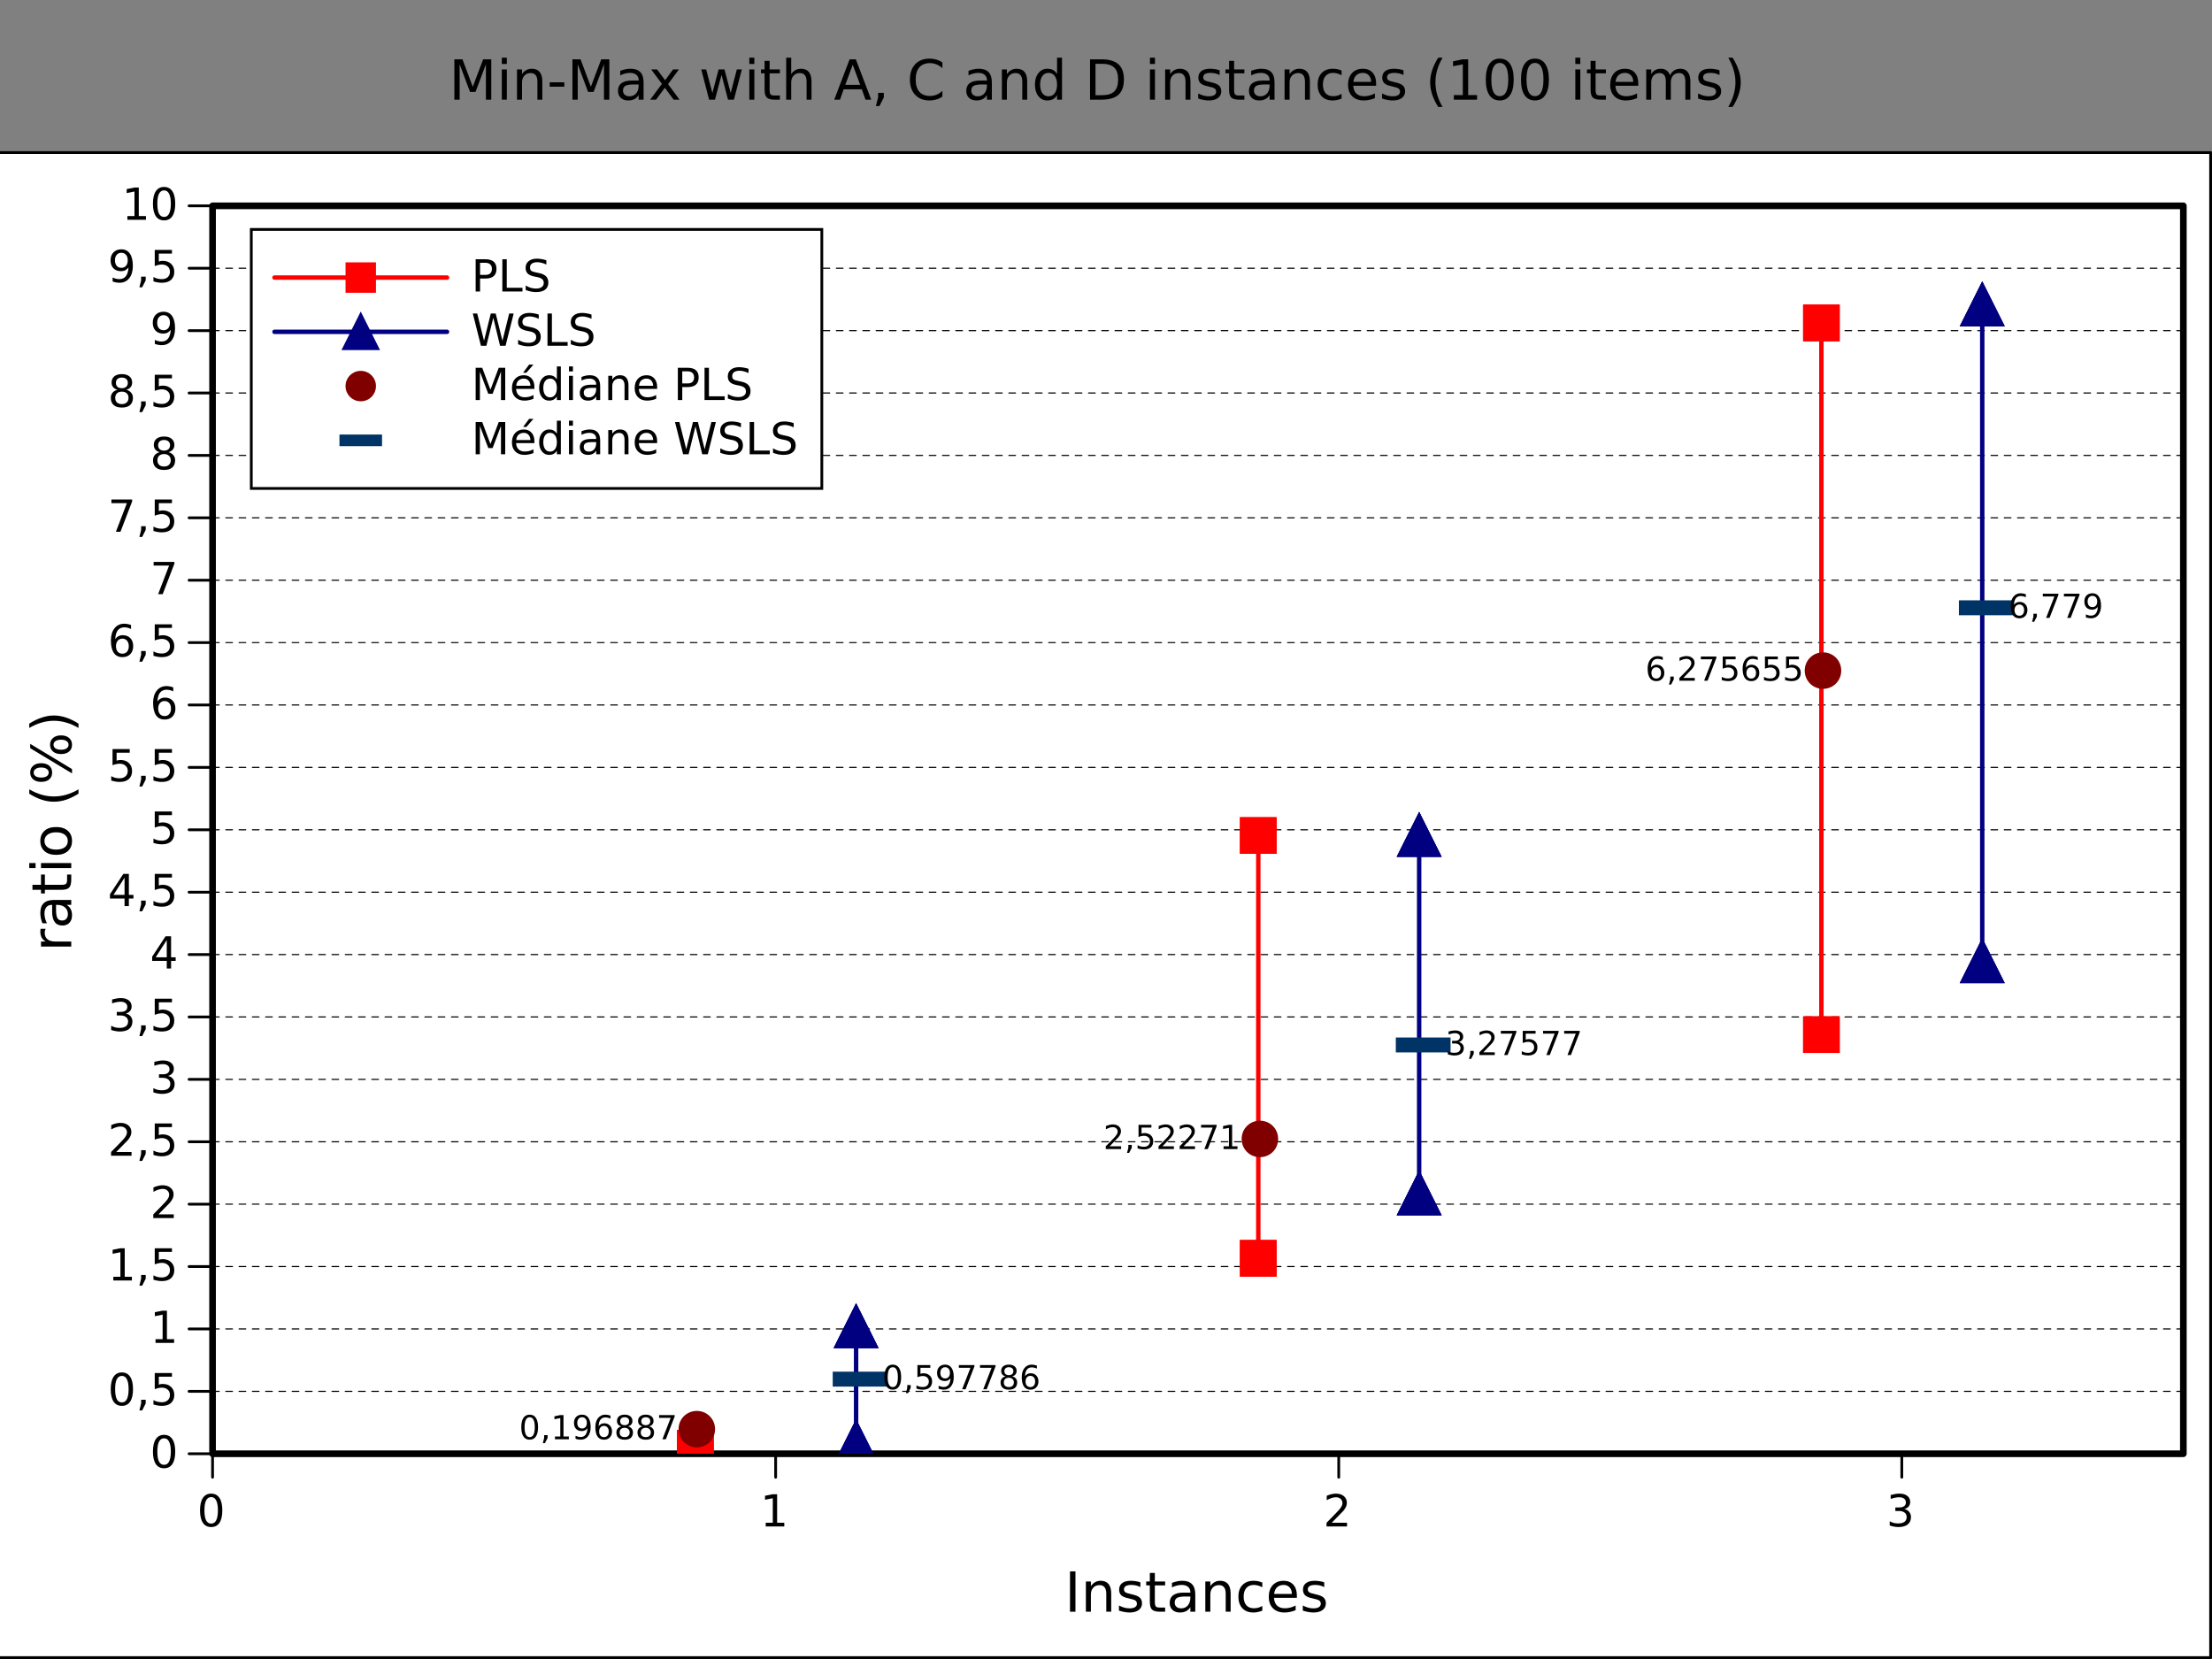 <?xml version="1.0" encoding="UTF-8"?>
<svg xmlns="http://www.w3.org/2000/svg" xmlns:xlink="http://www.w3.org/1999/xlink" width="400pt" height="300pt" viewBox="0 0 400 300" version="1.1">
<rect x="0" y="0" width="400" height="300" fill="#808080" stroke="none"/>
<defs>
<g>
<symbol overflow="visible" id="glyph0-0">
<path style="stroke:none;" d="M 0.406 1.422 L 0.406 -5.641 L 4.406 -5.641 L 4.406 1.422 Z M 0.844 0.969 L 3.953 0.969 L 3.953 -5.188 L 0.844 -5.188 Z M 0.844 0.969 "/>
</symbol>
<symbol overflow="visible" id="glyph0-1">
<path style="stroke:none;" d="M 2.547 -5.312 C 2.141 -5.312 1.832 -5.109 1.625 -4.703 C 1.426 -4.305 1.328 -3.707 1.328 -2.906 C 1.328 -2.113 1.426 -1.516 1.625 -1.109 C 1.832 -0.711 2.141 -0.516 2.547 -0.516 C 2.953 -0.516 3.254 -0.711 3.453 -1.109 C 3.66 -1.516 3.766 -2.113 3.766 -2.906 C 3.766 -3.707 3.66 -4.305 3.453 -4.703 C 3.254 -5.109 2.953 -5.312 2.547 -5.312 Z M 2.547 -5.938 C 3.203 -5.938 3.703 -5.676 4.047 -5.156 C 4.391 -4.645 4.562 -3.895 4.562 -2.906 C 4.562 -1.926 4.391 -1.176 4.047 -0.656 C 3.703 -0.145 3.203 0.109 2.547 0.109 C 1.891 0.109 1.391 -0.145 1.047 -0.656 C 0.703 -1.176 0.531 -1.926 0.531 -2.906 C 0.531 -3.895 0.703 -4.645 1.047 -5.156 C 1.391 -5.676 1.891 -5.938 2.547 -5.938 Z M 2.547 -5.938 "/>
</symbol>
<symbol overflow="visible" id="glyph0-2">
<path style="stroke:none;" d="M 1 -0.672 L 2.281 -0.672 L 2.281 -5.109 L 0.875 -4.828 L 0.875 -5.547 L 2.281 -5.828 L 3.062 -5.828 L 3.062 -0.672 L 4.359 -0.672 L 4.359 0 L 1 0 Z M 1 -0.672 "/>
</symbol>
<symbol overflow="visible" id="glyph0-3">
<path style="stroke:none;" d="M 1.531 -0.672 L 4.297 -0.672 L 4.297 0 L 0.594 0 L 0.594 -0.672 C 0.883 -0.973 1.289 -1.383 1.812 -1.906 C 2.332 -2.438 2.656 -2.773 2.781 -2.922 C 3.039 -3.203 3.219 -3.441 3.312 -3.641 C 3.414 -3.836 3.469 -4.031 3.469 -4.219 C 3.469 -4.531 3.359 -4.785 3.141 -4.984 C 2.922 -5.18 2.641 -5.281 2.297 -5.281 C 2.047 -5.281 1.781 -5.234 1.5 -5.141 C 1.227 -5.055 0.938 -4.926 0.625 -4.75 L 0.625 -5.547 C 0.945 -5.68 1.242 -5.781 1.516 -5.844 C 1.797 -5.906 2.051 -5.938 2.281 -5.938 C 2.883 -5.938 3.363 -5.785 3.719 -5.484 C 4.082 -5.18 4.266 -4.781 4.266 -4.281 C 4.266 -4.039 4.219 -3.812 4.125 -3.594 C 4.031 -3.375 3.867 -3.117 3.641 -2.828 C 3.566 -2.754 3.352 -2.535 3 -2.172 C 2.656 -1.816 2.164 -1.316 1.531 -0.672 Z M 1.531 -0.672 "/>
</symbol>
<symbol overflow="visible" id="glyph0-4">
<path style="stroke:none;" d="M 3.25 -3.141 C 3.625 -3.066 3.914 -2.898 4.125 -2.641 C 4.344 -2.391 4.453 -2.078 4.453 -1.703 C 4.453 -1.117 4.254 -0.672 3.859 -0.359 C 3.461 -0.047 2.898 0.109 2.172 0.109 C 1.922 0.109 1.664 0.082 1.406 0.031 C 1.156 -0.008 0.891 -0.078 0.609 -0.172 L 0.609 -0.938 C 0.828 -0.812 1.066 -0.711 1.328 -0.641 C 1.586 -0.578 1.859 -0.547 2.141 -0.547 C 2.641 -0.547 3.02 -0.645 3.281 -0.844 C 3.539 -1.039 3.672 -1.328 3.672 -1.703 C 3.672 -2.047 3.547 -2.312 3.297 -2.5 C 3.055 -2.695 2.723 -2.797 2.297 -2.797 L 1.625 -2.797 L 1.625 -3.438 L 2.328 -3.438 C 2.711 -3.438 3.008 -3.516 3.219 -3.672 C 3.426 -3.828 3.531 -4.051 3.531 -4.344 C 3.531 -4.645 3.422 -4.875 3.203 -5.031 C 2.992 -5.195 2.691 -5.281 2.297 -5.281 C 2.078 -5.281 1.844 -5.254 1.594 -5.203 C 1.352 -5.16 1.082 -5.086 0.781 -4.984 L 0.781 -5.688 C 1.082 -5.77 1.363 -5.832 1.625 -5.875 C 1.883 -5.914 2.133 -5.938 2.375 -5.938 C 2.969 -5.938 3.438 -5.801 3.781 -5.531 C 4.133 -5.258 4.312 -4.891 4.312 -4.422 C 4.312 -4.098 4.219 -3.828 4.031 -3.609 C 3.852 -3.391 3.594 -3.234 3.25 -3.141 Z M 3.25 -3.141 "/>
</symbol>
<symbol overflow="visible" id="glyph0-5">
<path style="stroke:none;" d="M 0.938 -1 L 1.766 -1 L 1.766 -0.328 L 1.125 0.938 L 0.625 0.938 L 0.938 -0.328 Z M 0.938 -1 "/>
</symbol>
<symbol overflow="visible" id="glyph0-6">
<path style="stroke:none;" d="M 0.859 -5.828 L 3.969 -5.828 L 3.969 -5.172 L 1.594 -5.172 L 1.594 -3.734 C 1.707 -3.773 1.82 -3.805 1.938 -3.828 C 2.051 -3.848 2.164 -3.859 2.281 -3.859 C 2.926 -3.859 3.438 -3.676 3.812 -3.312 C 4.195 -2.957 4.391 -2.477 4.391 -1.875 C 4.391 -1.25 4.191 -0.758 3.797 -0.406 C 3.41 -0.062 2.863 0.109 2.156 0.109 C 1.906 0.109 1.656 0.086 1.406 0.047 C 1.156 0.004 0.895 -0.055 0.625 -0.141 L 0.625 -0.938 C 0.852 -0.801 1.094 -0.703 1.344 -0.641 C 1.594 -0.578 1.859 -0.547 2.141 -0.547 C 2.586 -0.547 2.941 -0.664 3.203 -0.906 C 3.473 -1.145 3.609 -1.469 3.609 -1.875 C 3.609 -2.281 3.473 -2.598 3.203 -2.828 C 2.941 -3.066 2.586 -3.188 2.141 -3.188 C 1.93 -3.188 1.719 -3.16 1.5 -3.109 C 1.289 -3.066 1.078 -3 0.859 -2.906 Z M 0.859 -5.828 "/>
</symbol>
<symbol overflow="visible" id="glyph0-7">
<path style="stroke:none;" d="M 3.031 -5.141 L 1.031 -2.031 L 3.031 -2.031 Z M 2.812 -5.828 L 3.812 -5.828 L 3.812 -2.031 L 4.641 -2.031 L 4.641 -1.375 L 3.812 -1.375 L 3.812 0 L 3.031 0 L 3.031 -1.375 L 0.391 -1.375 L 0.391 -2.141 Z M 2.812 -5.828 "/>
</symbol>
<symbol overflow="visible" id="glyph0-8">
<path style="stroke:none;" d="M 2.641 -3.234 C 2.285 -3.234 2.004 -3.109 1.797 -2.859 C 1.586 -2.617 1.484 -2.289 1.484 -1.875 C 1.484 -1.457 1.586 -1.125 1.797 -0.875 C 2.004 -0.633 2.285 -0.516 2.641 -0.516 C 2.992 -0.516 3.273 -0.633 3.484 -0.875 C 3.691 -1.125 3.797 -1.457 3.797 -1.875 C 3.797 -2.289 3.691 -2.617 3.484 -2.859 C 3.273 -3.109 2.992 -3.234 2.641 -3.234 Z M 4.203 -5.703 L 4.203 -4.984 C 4.004 -5.078 3.805 -5.148 3.609 -5.203 C 3.41 -5.254 3.211 -5.281 3.016 -5.281 C 2.492 -5.281 2.094 -5.102 1.812 -4.75 C 1.539 -4.395 1.383 -3.863 1.344 -3.156 C 1.5 -3.383 1.691 -3.555 1.922 -3.672 C 2.148 -3.797 2.406 -3.859 2.688 -3.859 C 3.27 -3.859 3.734 -3.68 4.078 -3.328 C 4.422 -2.973 4.594 -2.488 4.594 -1.875 C 4.594 -1.27 4.414 -0.785 4.062 -0.422 C 3.707 -0.066 3.234 0.109 2.641 0.109 C 1.961 0.109 1.445 -0.145 1.094 -0.656 C 0.738 -1.176 0.562 -1.926 0.562 -2.906 C 0.562 -3.832 0.781 -4.566 1.219 -5.109 C 1.656 -5.66 2.242 -5.938 2.984 -5.938 C 3.18 -5.938 3.379 -5.914 3.578 -5.875 C 3.773 -5.844 3.984 -5.785 4.203 -5.703 Z M 4.203 -5.703 "/>
</symbol>
<symbol overflow="visible" id="glyph0-9">
<path style="stroke:none;" d="M 0.656 -5.828 L 4.406 -5.828 L 4.406 -5.5 L 2.297 0 L 1.469 0 L 3.453 -5.172 L 0.656 -5.172 Z M 0.656 -5.828 "/>
</symbol>
<symbol overflow="visible" id="glyph0-10">
<path style="stroke:none;" d="M 2.547 -2.766 C 2.172 -2.766 1.875 -2.664 1.656 -2.469 C 1.445 -2.27 1.344 -1.992 1.344 -1.641 C 1.344 -1.285 1.445 -1.008 1.656 -0.812 C 1.875 -0.613 2.172 -0.516 2.547 -0.516 C 2.922 -0.516 3.211 -0.613 3.422 -0.812 C 3.641 -1.02 3.75 -1.297 3.75 -1.641 C 3.75 -1.992 3.641 -2.27 3.422 -2.469 C 3.211 -2.664 2.922 -2.766 2.547 -2.766 Z M 1.75 -3.109 C 1.414 -3.191 1.156 -3.348 0.969 -3.578 C 0.781 -3.805 0.688 -4.086 0.688 -4.422 C 0.688 -4.891 0.848 -5.258 1.172 -5.531 C 1.504 -5.801 1.961 -5.938 2.547 -5.938 C 3.129 -5.938 3.582 -5.801 3.906 -5.531 C 4.238 -5.258 4.406 -4.891 4.406 -4.422 C 4.406 -4.086 4.312 -3.805 4.125 -3.578 C 3.938 -3.348 3.676 -3.191 3.344 -3.109 C 3.719 -3.016 4.008 -2.836 4.219 -2.578 C 4.438 -2.328 4.547 -2.016 4.547 -1.641 C 4.547 -1.078 4.375 -0.645 4.031 -0.344 C 3.688 -0.039 3.191 0.109 2.547 0.109 C 1.898 0.109 1.406 -0.039 1.062 -0.344 C 0.719 -0.645 0.547 -1.078 0.547 -1.641 C 0.547 -2.016 0.648 -2.328 0.859 -2.578 C 1.078 -2.836 1.375 -3.016 1.75 -3.109 Z M 1.469 -4.359 C 1.469 -4.055 1.562 -3.816 1.75 -3.641 C 1.938 -3.473 2.203 -3.391 2.547 -3.391 C 2.879 -3.391 3.141 -3.473 3.328 -3.641 C 3.523 -3.816 3.625 -4.055 3.625 -4.359 C 3.625 -4.66 3.523 -4.895 3.328 -5.062 C 3.141 -5.227 2.879 -5.312 2.547 -5.312 C 2.203 -5.312 1.938 -5.227 1.75 -5.062 C 1.562 -4.895 1.469 -4.66 1.469 -4.359 Z M 1.469 -4.359 "/>
</symbol>
<symbol overflow="visible" id="glyph0-11">
<path style="stroke:none;" d="M 0.875 -0.125 L 0.875 -0.844 C 1.07 -0.75 1.27 -0.676 1.469 -0.625 C 1.676 -0.57 1.879 -0.547 2.078 -0.547 C 2.598 -0.547 2.992 -0.723 3.266 -1.078 C 3.547 -1.43 3.707 -1.961 3.75 -2.672 C 3.594 -2.453 3.398 -2.281 3.172 -2.156 C 2.941 -2.039 2.688 -1.984 2.406 -1.984 C 1.82 -1.984 1.359 -2.156 1.016 -2.5 C 0.672 -2.852 0.5 -3.336 0.5 -3.953 C 0.5 -4.555 0.676 -5.035 1.031 -5.391 C 1.383 -5.754 1.859 -5.938 2.453 -5.938 C 3.129 -5.938 3.645 -5.676 4 -5.156 C 4.352 -4.645 4.531 -3.895 4.531 -2.906 C 4.531 -1.988 4.312 -1.254 3.875 -0.703 C 3.438 -0.16 2.848 0.109 2.109 0.109 C 1.91 0.109 1.707 0.086 1.5 0.047 C 1.301 0.016 1.094 -0.039 0.875 -0.125 Z M 2.453 -2.594 C 2.805 -2.594 3.086 -2.711 3.297 -2.953 C 3.504 -3.203 3.609 -3.535 3.609 -3.953 C 3.609 -4.367 3.504 -4.695 3.297 -4.938 C 3.086 -5.188 2.805 -5.312 2.453 -5.312 C 2.098 -5.312 1.816 -5.188 1.609 -4.938 C 1.398 -4.695 1.297 -4.367 1.297 -3.953 C 1.297 -3.535 1.398 -3.203 1.609 -2.953 C 1.816 -2.711 2.098 -2.594 2.453 -2.594 Z M 2.453 -2.594 "/>
</symbol>
<symbol overflow="visible" id="glyph0-12">
<path style="stroke:none;" d="M 1.578 -5.188 L 1.578 -3 L 2.562 -3 C 2.938 -3 3.223 -3.094 3.422 -3.281 C 3.617 -3.469 3.719 -3.738 3.719 -4.094 C 3.719 -4.438 3.617 -4.703 3.422 -4.891 C 3.223 -5.086 2.938 -5.188 2.562 -5.188 Z M 0.781 -5.828 L 2.562 -5.828 C 3.219 -5.828 3.711 -5.68 4.047 -5.391 C 4.379 -5.098 4.547 -4.664 4.547 -4.094 C 4.547 -3.52 4.379 -3.082 4.047 -2.781 C 3.711 -2.488 3.219 -2.344 2.562 -2.344 L 1.578 -2.344 L 1.578 0 L 0.781 0 Z M 0.781 -5.828 "/>
</symbol>
<symbol overflow="visible" id="glyph0-13">
<path style="stroke:none;" d="M 0.781 -5.828 L 1.578 -5.828 L 1.578 -0.672 L 4.422 -0.672 L 4.422 0 L 0.781 0 Z M 0.781 -5.828 "/>
</symbol>
<symbol overflow="visible" id="glyph0-14">
<path style="stroke:none;" d="M 4.281 -5.641 L 4.281 -4.875 C 3.977 -5.02 3.691 -5.125 3.422 -5.188 C 3.16 -5.258 2.91 -5.297 2.672 -5.297 C 2.234 -5.297 1.898 -5.211 1.672 -5.047 C 1.441 -4.879 1.328 -4.645 1.328 -4.344 C 1.328 -4.082 1.398 -3.883 1.547 -3.75 C 1.703 -3.625 2 -3.52 2.438 -3.438 L 2.906 -3.344 C 3.5 -3.227 3.938 -3.031 4.219 -2.75 C 4.5 -2.469 4.641 -2.086 4.641 -1.609 C 4.641 -1.047 4.445 -0.617 4.062 -0.328 C 3.688 -0.035 3.133 0.109 2.406 0.109 C 2.125 0.109 1.828 0.078 1.516 0.016 C 1.203 -0.047 0.879 -0.141 0.547 -0.266 L 0.547 -1.078 C 0.867 -0.891 1.18 -0.75 1.484 -0.656 C 1.797 -0.57 2.102 -0.531 2.406 -0.531 C 2.852 -0.531 3.195 -0.617 3.438 -0.797 C 3.688 -0.973 3.812 -1.223 3.812 -1.547 C 3.812 -1.836 3.723 -2.062 3.547 -2.219 C 3.367 -2.383 3.082 -2.508 2.688 -2.594 L 2.203 -2.688 C 1.609 -2.801 1.18 -2.984 0.922 -3.234 C 0.66 -3.484 0.531 -3.832 0.531 -4.281 C 0.531 -4.789 0.711 -5.191 1.078 -5.484 C 1.441 -5.785 1.941 -5.938 2.578 -5.938 C 2.848 -5.938 3.125 -5.91 3.406 -5.859 C 3.695 -5.816 3.988 -5.742 4.281 -5.641 Z M 4.281 -5.641 "/>
</symbol>
<symbol overflow="visible" id="glyph0-15">
<path style="stroke:none;" d="M 0.266 -5.828 L 1.062 -5.828 L 2.297 -0.906 L 3.516 -5.828 L 4.406 -5.828 L 5.625 -0.906 L 6.844 -5.828 L 7.656 -5.828 L 6.188 0 L 5.188 0 L 3.969 -5.062 L 2.719 0 L 1.734 0 Z M 0.266 -5.828 "/>
</symbol>
<symbol overflow="visible" id="glyph0-16">
<path style="stroke:none;" d="M 0.781 -5.828 L 1.969 -5.828 L 3.453 -1.859 L 4.953 -5.828 L 6.125 -5.828 L 6.125 0 L 5.359 0 L 5.359 -5.125 L 3.844 -1.125 L 3.062 -1.125 L 1.547 -5.125 L 1.547 0 L 0.781 0 Z M 0.781 -5.828 "/>
</symbol>
<symbol overflow="visible" id="glyph0-17">
<path style="stroke:none;" d="M 4.5 -2.375 L 4.5 -2.016 L 1.188 -2.016 C 1.219 -1.523 1.367 -1.148 1.641 -0.891 C 1.91 -0.629 2.281 -0.5 2.75 -0.5 C 3.031 -0.5 3.301 -0.531 3.562 -0.594 C 3.82 -0.664 4.078 -0.77 4.328 -0.906 L 4.328 -0.219 C 4.066 -0.113 3.801 -0.035 3.531 0.016 C 3.258 0.078 2.988 0.109 2.719 0.109 C 2.02 0.109 1.461 -0.094 1.047 -0.5 C 0.641 -0.906 0.438 -1.453 0.438 -2.141 C 0.438 -2.859 0.629 -3.426 1.016 -3.844 C 1.41 -4.27 1.938 -4.484 2.594 -4.484 C 3.176 -4.484 3.641 -4.289 3.984 -3.906 C 4.328 -3.531 4.5 -3.02 4.5 -2.375 Z M 3.781 -2.578 C 3.77 -2.973 3.656 -3.285 3.438 -3.516 C 3.227 -3.754 2.945 -3.875 2.594 -3.875 C 2.195 -3.875 1.875 -3.758 1.625 -3.531 C 1.383 -3.301 1.25 -2.984 1.219 -2.578 Z M 3.547 -6.406 L 4.328 -6.406 L 3.047 -4.938 L 2.453 -4.938 Z M 3.547 -6.406 "/>
</symbol>
<symbol overflow="visible" id="glyph0-18">
<path style="stroke:none;" d="M 3.641 -3.719 L 3.641 -6.078 L 4.359 -6.078 L 4.359 0 L 3.641 0 L 3.641 -0.656 C 3.484 -0.395 3.289 -0.203 3.062 -0.078 C 2.832 0.047 2.555 0.109 2.234 0.109 C 1.703 0.109 1.27 -0.098 0.938 -0.516 C 0.602 -0.941 0.438 -1.5 0.438 -2.188 C 0.438 -2.875 0.602 -3.426 0.938 -3.844 C 1.27 -4.27 1.703 -4.484 2.234 -4.484 C 2.555 -4.484 2.832 -4.422 3.062 -4.297 C 3.289 -4.172 3.484 -3.977 3.641 -3.719 Z M 1.188 -2.188 C 1.188 -1.656 1.297 -1.238 1.516 -0.938 C 1.734 -0.633 2.031 -0.484 2.406 -0.484 C 2.789 -0.484 3.094 -0.633 3.312 -0.938 C 3.531 -1.238 3.641 -1.656 3.641 -2.188 C 3.641 -2.719 3.531 -3.129 3.312 -3.422 C 3.094 -3.723 2.789 -3.875 2.406 -3.875 C 2.031 -3.875 1.734 -3.723 1.516 -3.422 C 1.297 -3.129 1.188 -2.719 1.188 -2.188 Z M 1.188 -2.188 "/>
</symbol>
<symbol overflow="visible" id="glyph0-19">
<path style="stroke:none;" d="M 0.75 -4.375 L 1.469 -4.375 L 1.469 0 L 0.75 0 Z M 0.75 -6.078 L 1.469 -6.078 L 1.469 -5.172 L 0.75 -5.172 Z M 0.75 -6.078 "/>
</symbol>
<symbol overflow="visible" id="glyph0-20">
<path style="stroke:none;" d="M 2.75 -2.203 C 2.164 -2.203 1.758 -2.133 1.531 -2 C 1.312 -1.863 1.203 -1.641 1.203 -1.328 C 1.203 -1.066 1.285 -0.859 1.453 -0.703 C 1.617 -0.555 1.848 -0.484 2.141 -0.484 C 2.535 -0.484 2.852 -0.625 3.094 -0.906 C 3.332 -1.195 3.453 -1.578 3.453 -2.047 L 3.453 -2.203 Z M 4.172 -2.5 L 4.172 0 L 3.453 0 L 3.453 -0.672 C 3.297 -0.398 3.094 -0.203 2.844 -0.078 C 2.602 0.047 2.305 0.109 1.953 0.109 C 1.504 0.109 1.145 -0.016 0.875 -0.266 C 0.613 -0.516 0.484 -0.852 0.484 -1.281 C 0.484 -1.77 0.645 -2.141 0.969 -2.391 C 1.301 -2.641 1.797 -2.766 2.453 -2.766 L 3.453 -2.766 L 3.453 -2.828 C 3.453 -3.16 3.344 -3.414 3.125 -3.594 C 2.914 -3.781 2.613 -3.875 2.219 -3.875 C 1.969 -3.875 1.723 -3.844 1.484 -3.781 C 1.242 -3.719 1.016 -3.629 0.797 -3.516 L 0.797 -4.172 C 1.066 -4.273 1.32 -4.352 1.562 -4.406 C 1.812 -4.457 2.055 -4.484 2.297 -4.484 C 2.922 -4.484 3.391 -4.316 3.703 -3.984 C 4.016 -3.66 4.172 -3.164 4.172 -2.5 Z M 4.172 -2.5 "/>
</symbol>
<symbol overflow="visible" id="glyph0-21">
<path style="stroke:none;" d="M 4.391 -2.641 L 4.391 0 L 3.672 0 L 3.672 -2.625 C 3.672 -3.031 3.586 -3.336 3.422 -3.547 C 3.266 -3.754 3.023 -3.859 2.703 -3.859 C 2.316 -3.859 2.008 -3.734 1.781 -3.484 C 1.562 -3.234 1.453 -2.895 1.453 -2.469 L 1.453 0 L 0.734 0 L 0.734 -4.375 L 1.453 -4.375 L 1.453 -3.703 C 1.617 -3.961 1.816 -4.156 2.047 -4.281 C 2.285 -4.414 2.555 -4.484 2.859 -4.484 C 3.367 -4.484 3.75 -4.328 4 -4.016 C 4.258 -3.703 4.391 -3.242 4.391 -2.641 Z M 4.391 -2.641 "/>
</symbol>
<symbol overflow="visible" id="glyph0-22">
<path style="stroke:none;" d="M 4.5 -2.375 L 4.5 -2.016 L 1.188 -2.016 C 1.219 -1.523 1.367 -1.148 1.641 -0.891 C 1.91 -0.629 2.281 -0.5 2.75 -0.5 C 3.031 -0.5 3.301 -0.531 3.562 -0.594 C 3.82 -0.664 4.078 -0.77 4.328 -0.906 L 4.328 -0.219 C 4.066 -0.113 3.801 -0.035 3.531 0.016 C 3.258 0.078 2.988 0.109 2.719 0.109 C 2.02 0.109 1.461 -0.094 1.047 -0.5 C 0.641 -0.906 0.438 -1.453 0.438 -2.141 C 0.438 -2.859 0.629 -3.426 1.016 -3.844 C 1.41 -4.27 1.938 -4.484 2.594 -4.484 C 3.176 -4.484 3.641 -4.289 3.984 -3.906 C 4.328 -3.531 4.5 -3.02 4.5 -2.375 Z M 3.781 -2.578 C 3.77 -2.973 3.656 -3.285 3.438 -3.516 C 3.227 -3.754 2.945 -3.875 2.594 -3.875 C 2.195 -3.875 1.875 -3.758 1.625 -3.531 C 1.383 -3.301 1.25 -2.984 1.219 -2.578 Z M 3.781 -2.578 "/>
</symbol>
<symbol overflow="visible" id="glyph0-23">
<path style="stroke:none;" d=""/>
</symbol>
<symbol overflow="visible" id="glyph1-0">
<path style="stroke:none;" d="M 0.5 1.766 L 0.5 -7.047 L 5.5 -7.047 L 5.5 1.766 Z M 1.062 1.219 L 4.938 1.219 L 4.938 -6.484 L 1.062 -6.484 Z M 1.062 1.219 "/>
</symbol>
<symbol overflow="visible" id="glyph1-1">
<path style="stroke:none;" d="M 0.984 -7.297 L 1.969 -7.297 L 1.969 0 L 0.984 0 Z M 0.984 -7.297 "/>
</symbol>
<symbol overflow="visible" id="glyph1-2">
<path style="stroke:none;" d="M 5.484 -3.297 L 5.484 0 L 4.594 0 L 4.594 -3.266 C 4.594 -3.785 4.488 -4.172 4.281 -4.422 C 4.082 -4.68 3.781 -4.812 3.375 -4.812 C 2.895 -4.812 2.516 -4.656 2.234 -4.344 C 1.953 -4.039 1.812 -3.625 1.812 -3.094 L 1.812 0 L 0.906 0 L 0.906 -5.469 L 1.812 -5.469 L 1.812 -4.625 C 2.031 -4.945 2.285 -5.188 2.578 -5.344 C 2.867 -5.508 3.203 -5.594 3.578 -5.594 C 4.203 -5.594 4.676 -5.398 5 -5.016 C 5.32 -4.629 5.484 -4.055 5.484 -3.297 Z M 5.484 -3.297 "/>
</symbol>
<symbol overflow="visible" id="glyph1-3">
<path style="stroke:none;" d="M 4.422 -5.312 L 4.422 -4.453 C 4.172 -4.586 3.91 -4.688 3.641 -4.75 C 3.367 -4.812 3.082 -4.844 2.781 -4.844 C 2.344 -4.844 2.008 -4.773 1.781 -4.641 C 1.562 -4.504 1.453 -4.301 1.453 -4.031 C 1.453 -3.82 1.531 -3.656 1.688 -3.531 C 1.844 -3.414 2.164 -3.305 2.656 -3.203 L 2.953 -3.125 C 3.598 -2.988 4.051 -2.797 4.312 -2.547 C 4.582 -2.297 4.719 -1.953 4.719 -1.516 C 4.719 -1.004 4.516 -0.598 4.109 -0.297 C 3.711 -0.004 3.164 0.141 2.469 0.141 C 2.164 0.141 1.852 0.109 1.531 0.047 C 1.219 -0.004 0.891 -0.086 0.547 -0.203 L 0.547 -1.125 C 0.879 -0.957 1.203 -0.828 1.516 -0.734 C 1.836 -0.648 2.16 -0.609 2.484 -0.609 C 2.898 -0.609 3.223 -0.68 3.453 -0.828 C 3.68 -0.973 3.797 -1.176 3.797 -1.438 C 3.797 -1.688 3.711 -1.875 3.547 -2 C 3.391 -2.133 3.031 -2.258 2.469 -2.375 L 2.156 -2.453 C 1.602 -2.566 1.203 -2.742 0.953 -2.984 C 0.703 -3.234 0.578 -3.566 0.578 -3.984 C 0.578 -4.504 0.758 -4.898 1.125 -5.172 C 1.488 -5.453 2.008 -5.594 2.688 -5.594 C 3.008 -5.594 3.316 -5.566 3.609 -5.516 C 3.91 -5.473 4.18 -5.406 4.422 -5.312 Z M 4.422 -5.312 "/>
</symbol>
<symbol overflow="visible" id="glyph1-4">
<path style="stroke:none;" d="M 1.828 -7.016 L 1.828 -5.469 L 3.688 -5.469 L 3.688 -4.766 L 1.828 -4.766 L 1.828 -1.797 C 1.828 -1.359 1.891 -1.07 2.016 -0.938 C 2.141 -0.812 2.391 -0.75 2.766 -0.75 L 3.688 -0.75 L 3.688 0 L 2.766 0 C 2.066 0 1.582 -0.129 1.312 -0.391 C 1.051 -0.648 0.922 -1.117 0.922 -1.797 L 0.922 -4.766 L 0.266 -4.766 L 0.266 -5.469 L 0.922 -5.469 L 0.922 -7.016 Z M 1.828 -7.016 "/>
</symbol>
<symbol overflow="visible" id="glyph1-5">
<path style="stroke:none;" d="M 3.422 -2.75 C 2.703 -2.75 2.203 -2.664 1.922 -2.5 C 1.641 -2.332 1.5 -2.051 1.5 -1.656 C 1.5 -1.332 1.602 -1.078 1.812 -0.891 C 2.02 -0.703 2.305 -0.609 2.672 -0.609 C 3.172 -0.609 3.57 -0.785 3.875 -1.141 C 4.176 -1.492 4.328 -1.961 4.328 -2.547 L 4.328 -2.75 Z M 5.219 -3.125 L 5.219 0 L 4.328 0 L 4.328 -0.828 C 4.117 -0.492 3.859 -0.25 3.547 -0.094 C 3.242 0.062 2.875 0.141 2.438 0.141 C 1.875 0.141 1.426 -0.016 1.094 -0.328 C 0.758 -0.641 0.594 -1.062 0.594 -1.594 C 0.594 -2.207 0.801 -2.672 1.219 -2.984 C 1.633 -3.297 2.25 -3.453 3.062 -3.453 L 4.328 -3.453 L 4.328 -3.547 C 4.328 -3.953 4.188 -4.27 3.906 -4.5 C 3.633 -4.727 3.254 -4.844 2.766 -4.844 C 2.453 -4.844 2.145 -4.801 1.844 -4.719 C 1.551 -4.645 1.27 -4.535 1 -4.391 L 1 -5.219 C 1.332 -5.344 1.648 -5.438 1.953 -5.5 C 2.266 -5.562 2.566 -5.594 2.859 -5.594 C 3.648 -5.594 4.238 -5.391 4.625 -4.984 C 5.02 -4.578 5.219 -3.957 5.219 -3.125 Z M 5.219 -3.125 "/>
</symbol>
<symbol overflow="visible" id="glyph1-6">
<path style="stroke:none;" d="M 4.875 -5.266 L 4.875 -4.422 C 4.625 -4.555 4.367 -4.66 4.109 -4.734 C 3.859 -4.805 3.602 -4.844 3.344 -4.844 C 2.758 -4.844 2.305 -4.656 1.984 -4.281 C 1.66 -3.914 1.5 -3.398 1.5 -2.734 C 1.5 -2.066 1.66 -1.547 1.984 -1.172 C 2.305 -0.805 2.758 -0.625 3.344 -0.625 C 3.602 -0.625 3.859 -0.656 4.109 -0.719 C 4.367 -0.789 4.625 -0.898 4.875 -1.047 L 4.875 -0.203 C 4.625 -0.086 4.363 -0.004 4.094 0.047 C 3.832 0.109 3.551 0.141 3.25 0.141 C 2.414 0.141 1.754 -0.113 1.266 -0.625 C 0.785 -1.145 0.547 -1.848 0.547 -2.734 C 0.547 -3.617 0.789 -4.316 1.281 -4.828 C 1.77 -5.336 2.441 -5.594 3.297 -5.594 C 3.578 -5.594 3.848 -5.566 4.109 -5.516 C 4.367 -5.461 4.625 -5.379 4.875 -5.266 Z M 4.875 -5.266 "/>
</symbol>
<symbol overflow="visible" id="glyph1-7">
<path style="stroke:none;" d="M 5.625 -2.953 L 5.625 -2.516 L 1.484 -2.516 C 1.523 -1.898 1.711 -1.43 2.047 -1.109 C 2.379 -0.785 2.844 -0.625 3.438 -0.625 C 3.781 -0.625 4.113 -0.664 4.438 -0.75 C 4.77 -0.832 5.094 -0.957 5.406 -1.125 L 5.406 -0.281 C 5.082 -0.145 4.75 -0.039 4.406 0.031 C 4.07 0.102 3.734 0.141 3.391 0.141 C 2.516 0.141 1.82 -0.109 1.312 -0.609 C 0.801 -1.117 0.547 -1.812 0.547 -2.688 C 0.547 -3.582 0.785 -4.289 1.266 -4.812 C 1.754 -5.332 2.41 -5.594 3.234 -5.594 C 3.973 -5.594 4.555 -5.359 4.984 -4.891 C 5.41 -4.422 5.625 -3.773 5.625 -2.953 Z M 4.719 -3.219 C 4.719 -3.707 4.582 -4.098 4.312 -4.391 C 4.039 -4.691 3.688 -4.844 3.25 -4.844 C 2.738 -4.844 2.332 -4.695 2.031 -4.406 C 1.738 -4.125 1.566 -3.727 1.516 -3.219 Z M 4.719 -3.219 "/>
</symbol>
<symbol overflow="visible" id="glyph1-8">
<path style="stroke:none;" d="M 0.984 -7.297 L 2.453 -7.297 L 4.312 -2.328 L 6.188 -7.297 L 7.656 -7.297 L 7.656 0 L 6.688 0 L 6.688 -6.406 L 4.812 -1.406 L 3.812 -1.406 L 1.938 -6.406 L 1.938 0 L 0.984 0 Z M 0.984 -7.297 "/>
</symbol>
<symbol overflow="visible" id="glyph1-9">
<path style="stroke:none;" d="M 0.938 -5.469 L 1.844 -5.469 L 1.844 0 L 0.938 0 Z M 0.938 -7.594 L 1.844 -7.594 L 1.844 -6.453 L 0.938 -6.453 Z M 0.938 -7.594 "/>
</symbol>
<symbol overflow="visible" id="glyph1-10">
<path style="stroke:none;" d="M 0.484 -3.141 L 3.125 -3.141 L 3.125 -2.344 L 0.484 -2.344 Z M 0.484 -3.141 "/>
</symbol>
<symbol overflow="visible" id="glyph1-11">
<path style="stroke:none;" d="M 5.484 -5.469 L 3.516 -2.812 L 5.594 0 L 4.531 0 L 2.938 -2.156 L 1.344 0 L 0.281 0 L 2.406 -2.859 L 0.469 -5.469 L 1.531 -5.469 L 2.984 -3.516 L 4.422 -5.469 Z M 5.484 -5.469 "/>
</symbol>
<symbol overflow="visible" id="glyph1-12">
<path style="stroke:none;" d=""/>
</symbol>
<symbol overflow="visible" id="glyph1-13">
<path style="stroke:none;" d="M 0.422 -5.469 L 1.312 -5.469 L 2.438 -1.203 L 3.562 -5.469 L 4.625 -5.469 L 5.75 -1.203 L 6.859 -5.469 L 7.766 -5.469 L 6.328 0 L 5.266 0 L 4.094 -4.484 L 2.906 0 L 1.844 0 Z M 0.422 -5.469 "/>
</symbol>
<symbol overflow="visible" id="glyph1-14">
<path style="stroke:none;" d="M 5.484 -3.297 L 5.484 0 L 4.594 0 L 4.594 -3.266 C 4.594 -3.785 4.488 -4.172 4.281 -4.422 C 4.082 -4.68 3.781 -4.812 3.375 -4.812 C 2.895 -4.812 2.516 -4.656 2.234 -4.344 C 1.953 -4.039 1.812 -3.625 1.812 -3.094 L 1.812 0 L 0.906 0 L 0.906 -7.594 L 1.812 -7.594 L 1.812 -4.625 C 2.031 -4.945 2.285 -5.188 2.578 -5.344 C 2.867 -5.508 3.203 -5.594 3.578 -5.594 C 4.203 -5.594 4.676 -5.398 5 -5.016 C 5.32 -4.629 5.484 -4.055 5.484 -3.297 Z M 5.484 -3.297 "/>
</symbol>
<symbol overflow="visible" id="glyph1-15">
<path style="stroke:none;" d="M 3.422 -6.312 L 2.078 -2.688 L 4.766 -2.688 Z M 2.859 -7.297 L 3.984 -7.297 L 6.766 0 L 5.734 0 L 5.062 -1.875 L 1.781 -1.875 L 1.125 0 L 0.078 0 Z M 2.859 -7.297 "/>
</symbol>
<symbol overflow="visible" id="glyph1-16">
<path style="stroke:none;" d="M 1.172 -1.234 L 2.203 -1.234 L 2.203 -0.406 L 1.406 1.156 L 0.766 1.156 L 1.172 -0.406 Z M 1.172 -1.234 "/>
</symbol>
<symbol overflow="visible" id="glyph1-17">
<path style="stroke:none;" d="M 6.438 -6.734 L 6.438 -5.688 C 6.102 -6 5.75 -6.227 5.375 -6.375 C 5 -6.531 4.602 -6.609 4.188 -6.609 C 3.352 -6.609 2.711 -6.352 2.266 -5.844 C 1.828 -5.332 1.609 -4.598 1.609 -3.641 C 1.609 -2.68 1.828 -1.945 2.266 -1.438 C 2.711 -0.926 3.352 -0.672 4.188 -0.672 C 4.602 -0.672 5 -0.742 5.375 -0.891 C 5.75 -1.047 6.102 -1.281 6.438 -1.594 L 6.438 -0.562 C 6.094 -0.32 5.727 -0.145 5.344 -0.031 C 4.957 0.082 4.551 0.141 4.125 0.141 C 3.02 0.141 2.148 -0.195 1.516 -0.875 C 0.879 -1.551 0.562 -2.473 0.562 -3.641 C 0.562 -4.805 0.879 -5.727 1.516 -6.406 C 2.148 -7.082 3.02 -7.422 4.125 -7.422 C 4.562 -7.422 4.973 -7.363 5.359 -7.25 C 5.742 -7.133 6.102 -6.961 6.438 -6.734 Z M 6.438 -6.734 "/>
</symbol>
<symbol overflow="visible" id="glyph1-18">
<path style="stroke:none;" d="M 4.547 -4.641 L 4.547 -7.594 L 5.438 -7.594 L 5.438 0 L 4.547 0 L 4.547 -0.828 C 4.359 -0.492 4.117 -0.25 3.828 -0.094 C 3.535 0.062 3.188 0.141 2.781 0.141 C 2.125 0.141 1.586 -0.117 1.172 -0.641 C 0.754 -1.172 0.547 -1.867 0.547 -2.734 C 0.547 -3.586 0.754 -4.273 1.172 -4.797 C 1.586 -5.328 2.125 -5.594 2.781 -5.594 C 3.188 -5.594 3.535 -5.516 3.828 -5.359 C 4.117 -5.203 4.359 -4.961 4.547 -4.641 Z M 1.484 -2.734 C 1.484 -2.066 1.617 -1.547 1.891 -1.172 C 2.16 -0.797 2.535 -0.609 3.016 -0.609 C 3.484 -0.609 3.852 -0.797 4.125 -1.172 C 4.406 -1.547 4.547 -2.066 4.547 -2.734 C 4.547 -3.391 4.406 -3.906 4.125 -4.281 C 3.852 -4.656 3.484 -4.844 3.016 -4.844 C 2.535 -4.844 2.16 -4.656 1.891 -4.281 C 1.617 -3.906 1.484 -3.391 1.484 -2.734 Z M 1.484 -2.734 "/>
</symbol>
<symbol overflow="visible" id="glyph1-19">
<path style="stroke:none;" d="M 1.969 -6.484 L 1.969 -0.812 L 3.156 -0.812 C 4.164 -0.812 4.898 -1.035 5.359 -1.484 C 5.828 -1.941 6.062 -2.664 6.062 -3.656 C 6.062 -4.633 5.828 -5.348 5.359 -5.797 C 4.898 -6.254 4.164 -6.484 3.156 -6.484 Z M 0.984 -7.297 L 3.016 -7.297 C 4.422 -7.297 5.453 -7 6.109 -6.406 C 6.773 -5.82 7.109 -4.906 7.109 -3.656 C 7.109 -2.395 6.773 -1.469 6.109 -0.875 C 5.453 -0.289 4.422 0 3.016 0 L 0.984 0 Z M 0.984 -7.297 "/>
</symbol>
<symbol overflow="visible" id="glyph1-20">
<path style="stroke:none;" d="M 3.094 -7.594 C 2.664 -6.844 2.344 -6.098 2.125 -5.359 C 1.914 -4.629 1.812 -3.891 1.812 -3.141 C 1.812 -2.391 1.914 -1.645 2.125 -0.906 C 2.344 -0.164 2.664 0.57 3.094 1.312 L 2.312 1.312 C 1.832 0.551 1.469 -0.195 1.219 -0.938 C 0.977 -1.676 0.859 -2.41 0.859 -3.141 C 0.859 -3.867 0.977 -4.598 1.219 -5.328 C 1.457 -6.066 1.82 -6.82 2.312 -7.594 Z M 3.094 -7.594 "/>
</symbol>
<symbol overflow="visible" id="glyph1-21">
<path style="stroke:none;" d="M 1.234 -0.828 L 2.859 -0.828 L 2.859 -6.391 L 1.094 -6.047 L 1.094 -6.938 L 2.844 -7.297 L 3.828 -7.297 L 3.828 -0.828 L 5.438 -0.828 L 5.438 0 L 1.234 0 Z M 1.234 -0.828 "/>
</symbol>
<symbol overflow="visible" id="glyph1-22">
<path style="stroke:none;" d="M 3.172 -6.641 C 2.672 -6.641 2.289 -6.391 2.031 -5.891 C 1.781 -5.391 1.656 -4.641 1.656 -3.641 C 1.656 -2.641 1.781 -1.891 2.031 -1.391 C 2.289 -0.891 2.672 -0.641 3.172 -0.641 C 3.691 -0.641 4.078 -0.891 4.328 -1.391 C 4.586 -1.891 4.719 -2.641 4.719 -3.641 C 4.719 -4.641 4.586 -5.391 4.328 -5.891 C 4.078 -6.391 3.691 -6.641 3.172 -6.641 Z M 3.172 -7.422 C 3.992 -7.422 4.617 -7.098 5.047 -6.453 C 5.484 -5.805 5.703 -4.867 5.703 -3.641 C 5.703 -2.41 5.484 -1.473 5.047 -0.828 C 4.617 -0.18 3.992 0.141 3.172 0.141 C 2.359 0.141 1.734 -0.18 1.297 -0.828 C 0.867 -1.473 0.656 -2.41 0.656 -3.641 C 0.656 -4.867 0.867 -5.805 1.297 -6.453 C 1.734 -7.098 2.359 -7.422 3.172 -7.422 Z M 3.172 -7.422 "/>
</symbol>
<symbol overflow="visible" id="glyph1-23">
<path style="stroke:none;" d="M 5.203 -4.422 C 5.422 -4.828 5.688 -5.125 6 -5.312 C 6.312 -5.5 6.68 -5.594 7.109 -5.594 C 7.68 -5.594 8.117 -5.395 8.422 -5 C 8.734 -4.602 8.891 -4.035 8.891 -3.297 L 8.891 0 L 7.984 0 L 7.984 -3.266 C 7.984 -3.797 7.891 -4.188 7.703 -4.438 C 7.523 -4.688 7.242 -4.812 6.859 -4.812 C 6.391 -4.812 6.02 -4.656 5.75 -4.344 C 5.488 -4.039 5.359 -3.625 5.359 -3.094 L 5.359 0 L 4.453 0 L 4.453 -3.266 C 4.453 -3.797 4.359 -4.188 4.172 -4.438 C 3.984 -4.688 3.695 -4.812 3.312 -4.812 C 2.852 -4.812 2.488 -4.656 2.219 -4.344 C 1.945 -4.039 1.812 -3.625 1.812 -3.094 L 1.812 0 L 0.906 0 L 0.906 -5.469 L 1.812 -5.469 L 1.812 -4.625 C 2.02 -4.957 2.266 -5.203 2.547 -5.359 C 2.836 -5.516 3.176 -5.594 3.562 -5.594 C 3.969 -5.594 4.305 -5.492 4.578 -5.297 C 4.859 -5.098 5.066 -4.805 5.203 -4.422 Z M 5.203 -4.422 "/>
</symbol>
<symbol overflow="visible" id="glyph1-24">
<path style="stroke:none;" d="M 0.797 -7.594 L 1.578 -7.594 C 2.066 -6.82 2.43 -6.066 2.672 -5.328 C 2.922 -4.598 3.047 -3.867 3.047 -3.141 C 3.047 -2.41 2.922 -1.676 2.672 -0.938 C 2.43 -0.195 2.066 0.551 1.578 1.312 L 0.797 1.312 C 1.234 0.57 1.555 -0.164 1.766 -0.906 C 1.984 -1.645 2.094 -2.391 2.094 -3.141 C 2.094 -3.891 1.984 -4.629 1.766 -5.359 C 1.555 -6.098 1.234 -6.844 0.797 -7.594 Z M 0.797 -7.594 "/>
</symbol>
<symbol overflow="visible" id="glyph2-0">
<path style="stroke:none;" d="M 1.766 -0.5 L -7.047 -0.5 L -7.047 -5.5 L 1.766 -5.5 Z M 1.219 -1.062 L 1.219 -4.938 L -6.484 -4.938 L -6.484 -1.062 Z M 1.219 -1.062 "/>
</symbol>
<symbol overflow="visible" id="glyph2-1">
<path style="stroke:none;" d="M -4.625 -4.109 C -4.688 -4.004 -4.727 -3.895 -4.75 -3.781 C -4.781 -3.664 -4.797 -3.535 -4.797 -3.391 C -4.797 -2.879 -4.629 -2.488 -4.297 -2.219 C -3.973 -1.945 -3.5 -1.812 -2.875 -1.812 L 0 -1.812 L 0 -0.906 L -5.469 -0.906 L -5.469 -1.812 L -4.625 -1.812 C -4.957 -2 -5.203 -2.242 -5.359 -2.547 C -5.516 -2.848 -5.594 -3.219 -5.594 -3.656 C -5.594 -3.719 -5.586 -3.785 -5.578 -3.859 C -5.578 -3.93 -5.566 -4.016 -5.547 -4.109 Z M -4.625 -4.109 "/>
</symbol>
<symbol overflow="visible" id="glyph2-2">
<path style="stroke:none;" d="M -2.75 -3.422 C -2.75 -2.703 -2.664 -2.203 -2.5 -1.922 C -2.332 -1.641 -2.051 -1.5 -1.656 -1.5 C -1.332 -1.5 -1.078 -1.602 -0.891 -1.812 C -0.703 -2.02 -0.609 -2.305 -0.609 -2.672 C -0.609 -3.172 -0.785 -3.57 -1.141 -3.875 C -1.492 -4.176 -1.961 -4.328 -2.547 -4.328 L -2.75 -4.328 Z M -3.125 -5.219 L 0 -5.219 L 0 -4.328 L -0.828 -4.328 C -0.492 -4.117 -0.25 -3.859 -0.094 -3.547 C 0.062 -3.242 0.141 -2.875 0.141 -2.438 C 0.141 -1.875 -0.016 -1.426 -0.328 -1.094 C -0.641 -0.758 -1.062 -0.594 -1.594 -0.594 C -2.207 -0.594 -2.672 -0.801 -2.984 -1.219 C -3.297 -1.633 -3.453 -2.25 -3.453 -3.062 L -3.453 -4.328 L -3.547 -4.328 C -3.953 -4.328 -4.27 -4.188 -4.5 -3.906 C -4.727 -3.633 -4.844 -3.254 -4.844 -2.766 C -4.844 -2.453 -4.801 -2.145 -4.719 -1.844 C -4.645 -1.551 -4.535 -1.27 -4.391 -1 L -5.219 -1 C -5.344 -1.332 -5.438 -1.648 -5.5 -1.953 C -5.562 -2.266 -5.594 -2.566 -5.594 -2.859 C -5.594 -3.648 -5.391 -4.238 -4.984 -4.625 C -4.578 -5.02 -3.957 -5.219 -3.125 -5.219 Z M -3.125 -5.219 "/>
</symbol>
<symbol overflow="visible" id="glyph2-3">
<path style="stroke:none;" d="M -7.016 -1.828 L -5.469 -1.828 L -5.469 -3.688 L -4.766 -3.688 L -4.766 -1.828 L -1.797 -1.828 C -1.359 -1.828 -1.07 -1.891 -0.938 -2.016 C -0.812 -2.141 -0.75 -2.391 -0.75 -2.766 L -0.75 -3.688 L 0 -3.688 L 0 -2.766 C 0 -2.066 -0.129 -1.582 -0.391 -1.312 C -0.648 -1.051 -1.117 -0.922 -1.797 -0.922 L -4.766 -0.922 L -4.766 -0.266 L -5.469 -0.266 L -5.469 -0.922 L -7.016 -0.922 Z M -7.016 -1.828 "/>
</symbol>
<symbol overflow="visible" id="glyph2-4">
<path style="stroke:none;" d="M -5.469 -0.938 L -5.469 -1.844 L 0 -1.844 L 0 -0.938 Z M -7.594 -0.938 L -7.594 -1.844 L -6.453 -1.844 L -6.453 -0.938 Z M -7.594 -0.938 "/>
</symbol>
<symbol overflow="visible" id="glyph2-5">
<path style="stroke:none;" d="M -4.844 -3.062 C -4.844 -2.582 -4.656 -2.203 -4.281 -1.922 C -3.906 -1.641 -3.391 -1.5 -2.734 -1.5 C -2.078 -1.5 -1.562 -1.633 -1.188 -1.906 C -0.812 -2.188 -0.625 -2.57 -0.625 -3.062 C -0.625 -3.539 -0.812 -3.922 -1.188 -4.203 C -1.562 -4.484 -2.078 -4.625 -2.734 -4.625 C -3.379 -4.625 -3.891 -4.484 -4.266 -4.203 C -4.648 -3.922 -4.844 -3.539 -4.844 -3.062 Z M -5.594 -3.062 C -5.594 -3.844 -5.336 -4.457 -4.828 -4.906 C -4.328 -5.352 -3.629 -5.578 -2.734 -5.578 C -1.836 -5.578 -1.133 -5.352 -0.625 -4.906 C -0.113 -4.457 0.141 -3.844 0.141 -3.062 C 0.141 -2.281 -0.113 -1.664 -0.625 -1.219 C -1.133 -0.77 -1.836 -0.547 -2.734 -0.547 C -3.629 -0.547 -4.328 -0.77 -4.828 -1.219 C -5.336 -1.664 -5.594 -2.281 -5.594 -3.062 Z M -5.594 -3.062 "/>
</symbol>
<symbol overflow="visible" id="glyph2-6">
<path style="stroke:none;" d=""/>
</symbol>
<symbol overflow="visible" id="glyph2-7">
<path style="stroke:none;" d="M -7.594 -3.094 C -6.844 -2.664 -6.098 -2.344 -5.359 -2.125 C -4.629 -1.914 -3.891 -1.812 -3.141 -1.812 C -2.391 -1.812 -1.645 -1.914 -0.906 -2.125 C -0.164 -2.344 0.57 -2.664 1.312 -3.094 L 1.312 -2.312 C 0.551 -1.832 -0.195 -1.469 -0.938 -1.219 C -1.676 -0.977 -2.41 -0.859 -3.141 -0.859 C -3.867 -0.859 -4.598 -0.977 -5.328 -1.219 C -6.066 -1.457 -6.82 -1.82 -7.594 -2.312 Z M -7.594 -3.094 "/>
</symbol>
<symbol overflow="visible" id="glyph2-8">
<path style="stroke:none;" d="M -3.203 -7.266 C -3.203 -6.984 -3.082 -6.758 -2.844 -6.594 C -2.602 -6.438 -2.27 -6.359 -1.844 -6.359 C -1.414 -6.359 -1.082 -6.438 -0.844 -6.594 C -0.602 -6.758 -0.484 -6.984 -0.484 -7.266 C -0.484 -7.547 -0.602 -7.766 -0.844 -7.922 C -1.082 -8.086 -1.414 -8.172 -1.844 -8.172 C -2.27 -8.172 -2.602 -8.086 -2.844 -7.922 C -3.082 -7.766 -3.203 -7.547 -3.203 -7.266 Z M -3.828 -7.266 C -3.828 -7.785 -3.645 -8.195 -3.281 -8.5 C -2.926 -8.801 -2.445 -8.953 -1.844 -8.953 C -1.227 -8.953 -0.742 -8.797 -0.391 -8.484 C -0.035 -8.18 0.141 -7.773 0.141 -7.266 C 0.141 -6.742 -0.035 -6.332 -0.391 -6.031 C -0.742 -5.727 -1.227 -5.578 -1.844 -5.578 C -2.457 -5.578 -2.941 -5.727 -3.297 -6.031 C -3.648 -6.344 -3.828 -6.754 -3.828 -7.266 Z M -6.797 -2.234 C -6.797 -1.953 -6.676 -1.727 -6.438 -1.562 C -6.195 -1.406 -5.863 -1.328 -5.438 -1.328 C -5.008 -1.328 -4.676 -1.406 -4.438 -1.562 C -4.195 -1.727 -4.078 -1.953 -4.078 -2.234 C -4.078 -2.516 -4.195 -2.734 -4.438 -2.891 C -4.676 -3.055 -5.008 -3.141 -5.438 -3.141 C -5.852 -3.141 -6.18 -3.055 -6.422 -2.891 C -6.672 -2.734 -6.797 -2.516 -6.797 -2.234 Z M -7.422 -6.641 L -7.422 -7.422 L 0.141 -2.859 L 0.141 -2.078 Z M -7.422 -2.234 C -7.422 -2.742 -7.242 -3.148 -6.891 -3.453 C -6.535 -3.766 -6.051 -3.922 -5.438 -3.922 C -4.82 -3.922 -4.336 -3.77 -3.984 -3.469 C -3.629 -3.164 -3.453 -2.754 -3.453 -2.234 C -3.453 -1.711 -3.629 -1.301 -3.984 -1 C -4.336 -0.695 -4.82 -0.547 -5.438 -0.547 C -6.039 -0.547 -6.52 -0.695 -6.875 -1 C -7.238 -1.301 -7.422 -1.711 -7.422 -2.234 Z M -7.422 -2.234 "/>
</symbol>
<symbol overflow="visible" id="glyph2-9">
<path style="stroke:none;" d="M -7.594 -0.797 L -7.594 -1.578 C -6.82 -2.066 -6.066 -2.43 -5.328 -2.672 C -4.598 -2.922 -3.867 -3.047 -3.141 -3.047 C -2.41 -3.047 -1.676 -2.922 -0.938 -2.672 C -0.195 -2.43 0.551 -2.066 1.312 -1.578 L 1.312 -0.797 C 0.57 -1.234 -0.164 -1.555 -0.906 -1.766 C -1.645 -1.984 -2.391 -2.094 -3.141 -2.094 C -3.891 -2.094 -4.629 -1.984 -5.359 -1.766 C -6.098 -1.555 -6.844 -1.234 -7.594 -0.797 Z M -7.594 -0.797 "/>
</symbol>
<symbol overflow="visible" id="glyph3-0">
<path style="stroke:none;" d="M 0.297 1.062 L 0.297 -4.234 L 3.297 -4.234 L 3.297 1.062 Z M 0.641 0.734 L 2.969 0.734 L 2.969 -3.891 L 0.641 -3.891 Z M 0.641 0.734 "/>
</symbol>
<symbol overflow="visible" id="glyph3-1">
<path style="stroke:none;" d="M 1.906 -3.984 C 1.602 -3.984 1.375 -3.832 1.219 -3.531 C 1.062 -3.227 0.984 -2.781 0.984 -2.188 C 0.984 -1.582 1.062 -1.129 1.219 -0.828 C 1.375 -0.535 1.602 -0.391 1.906 -0.391 C 2.219 -0.391 2.445 -0.535 2.594 -0.828 C 2.75 -1.129 2.828 -1.582 2.828 -2.188 C 2.828 -2.781 2.75 -3.227 2.594 -3.531 C 2.445 -3.832 2.219 -3.984 1.906 -3.984 Z M 1.906 -4.453 C 2.395 -4.453 2.77 -4.258 3.031 -3.875 C 3.289 -3.488 3.422 -2.926 3.422 -2.188 C 3.422 -1.445 3.289 -0.883 3.031 -0.5 C 2.77 -0.113 2.395 0.078 1.906 0.078 C 1.414 0.078 1.039 -0.113 0.781 -0.5 C 0.52 -0.883 0.391 -1.445 0.391 -2.188 C 0.391 -2.926 0.52 -3.488 0.781 -3.875 C 1.039 -4.258 1.414 -4.453 1.906 -4.453 Z M 1.906 -4.453 "/>
</symbol>
<symbol overflow="visible" id="glyph3-2">
<path style="stroke:none;" d="M 0.703 -0.75 L 1.328 -0.75 L 1.328 -0.234 L 0.844 0.703 L 0.469 0.703 L 0.703 -0.234 Z M 0.703 -0.75 "/>
</symbol>
<symbol overflow="visible" id="glyph3-3">
<path style="stroke:none;" d="M 0.75 -0.5 L 1.719 -0.5 L 1.719 -3.828 L 0.656 -3.625 L 0.656 -4.156 L 1.703 -4.375 L 2.297 -4.375 L 2.297 -0.5 L 3.266 -0.5 L 3.266 0 L 0.75 0 Z M 0.75 -0.5 "/>
</symbol>
<symbol overflow="visible" id="glyph3-4">
<path style="stroke:none;" d="M 0.656 -0.094 L 0.656 -0.625 C 0.801 -0.562 0.953 -0.508 1.109 -0.469 C 1.266 -0.426 1.414 -0.406 1.562 -0.406 C 1.945 -0.406 2.242 -0.535 2.453 -0.797 C 2.66 -1.066 2.781 -1.469 2.812 -2 C 2.695 -1.832 2.551 -1.703 2.375 -1.609 C 2.195 -1.523 2.004 -1.484 1.797 -1.484 C 1.359 -1.484 1.008 -1.613 0.75 -1.875 C 0.5 -2.145 0.375 -2.508 0.375 -2.969 C 0.375 -3.414 0.504 -3.773 0.766 -4.047 C 1.035 -4.316 1.395 -4.453 1.844 -4.453 C 2.344 -4.453 2.723 -4.258 2.984 -3.875 C 3.254 -3.488 3.391 -2.926 3.391 -2.188 C 3.391 -1.5 3.227 -0.945 2.906 -0.531 C 2.582 -0.125 2.141 0.078 1.578 0.078 C 1.43 0.078 1.281 0.062 1.125 0.031 C 0.977 0.008 0.82 -0.031 0.656 -0.094 Z M 1.844 -1.953 C 2.102 -1.953 2.312 -2.039 2.469 -2.219 C 2.625 -2.395 2.703 -2.645 2.703 -2.969 C 2.703 -3.281 2.625 -3.523 2.469 -3.703 C 2.312 -3.891 2.102 -3.984 1.844 -3.984 C 1.57 -3.984 1.359 -3.891 1.203 -3.703 C 1.047 -3.523 0.969 -3.281 0.969 -2.969 C 0.969 -2.645 1.047 -2.395 1.203 -2.219 C 1.359 -2.039 1.57 -1.953 1.844 -1.953 Z M 1.844 -1.953 "/>
</symbol>
<symbol overflow="visible" id="glyph3-5">
<path style="stroke:none;" d="M 1.984 -2.422 C 1.711 -2.422 1.5 -2.328 1.344 -2.141 C 1.188 -1.961 1.109 -1.719 1.109 -1.406 C 1.109 -1.094 1.188 -0.844 1.344 -0.656 C 1.5 -0.477 1.711 -0.391 1.984 -0.391 C 2.242 -0.391 2.453 -0.477 2.609 -0.656 C 2.766 -0.844 2.844 -1.094 2.844 -1.406 C 2.844 -1.719 2.766 -1.961 2.609 -2.141 C 2.453 -2.328 2.242 -2.422 1.984 -2.422 Z M 3.156 -4.281 L 3.156 -3.734 C 3.008 -3.805 2.859 -3.859 2.703 -3.891 C 2.555 -3.93 2.406 -3.953 2.25 -3.953 C 1.863 -3.953 1.566 -3.82 1.359 -3.562 C 1.148 -3.301 1.035 -2.898 1.016 -2.359 C 1.129 -2.535 1.27 -2.664 1.438 -2.75 C 1.613 -2.844 1.805 -2.891 2.016 -2.891 C 2.453 -2.891 2.797 -2.754 3.047 -2.484 C 3.305 -2.223 3.438 -1.863 3.438 -1.406 C 3.438 -0.957 3.301 -0.598 3.031 -0.328 C 2.77 -0.055 2.422 0.078 1.984 0.078 C 1.473 0.078 1.082 -0.113 0.812 -0.5 C 0.551 -0.883 0.422 -1.445 0.422 -2.188 C 0.422 -2.875 0.582 -3.422 0.906 -3.828 C 1.238 -4.242 1.68 -4.453 2.234 -4.453 C 2.379 -4.453 2.523 -4.438 2.672 -4.406 C 2.828 -4.375 2.988 -4.332 3.156 -4.281 Z M 3.156 -4.281 "/>
</symbol>
<symbol overflow="visible" id="glyph3-6">
<path style="stroke:none;" d="M 1.906 -2.078 C 1.625 -2.078 1.398 -2 1.234 -1.844 C 1.078 -1.695 1 -1.492 1 -1.234 C 1 -0.961 1.078 -0.754 1.234 -0.609 C 1.398 -0.461 1.625 -0.391 1.906 -0.391 C 2.188 -0.391 2.406 -0.461 2.562 -0.609 C 2.727 -0.766 2.812 -0.973 2.812 -1.234 C 2.812 -1.492 2.727 -1.695 2.562 -1.844 C 2.406 -2 2.188 -2.078 1.906 -2.078 Z M 1.312 -2.328 C 1.062 -2.391 0.863 -2.504 0.719 -2.672 C 0.582 -2.848 0.516 -3.062 0.516 -3.312 C 0.516 -3.664 0.633 -3.941 0.875 -4.141 C 1.125 -4.348 1.469 -4.453 1.906 -4.453 C 2.344 -4.453 2.688 -4.348 2.938 -4.141 C 3.188 -3.941 3.312 -3.664 3.312 -3.312 C 3.312 -3.062 3.238 -2.848 3.094 -2.672 C 2.945 -2.504 2.75 -2.391 2.5 -2.328 C 2.789 -2.266 3.016 -2.133 3.172 -1.938 C 3.328 -1.75 3.406 -1.516 3.406 -1.234 C 3.406 -0.805 3.273 -0.477 3.016 -0.25 C 2.754 -0.031 2.383 0.078 1.906 0.078 C 1.426 0.078 1.055 -0.031 0.797 -0.25 C 0.535 -0.477 0.406 -0.805 0.406 -1.234 C 0.406 -1.516 0.484 -1.75 0.641 -1.938 C 0.805 -2.133 1.031 -2.266 1.312 -2.328 Z M 1.094 -3.266 C 1.094 -3.035 1.164 -2.859 1.312 -2.734 C 1.457 -2.609 1.656 -2.547 1.906 -2.547 C 2.156 -2.547 2.352 -2.609 2.5 -2.734 C 2.645 -2.859 2.719 -3.035 2.719 -3.266 C 2.719 -3.492 2.645 -3.672 2.5 -3.797 C 2.352 -3.922 2.156 -3.984 1.906 -3.984 C 1.656 -3.984 1.457 -3.922 1.312 -3.797 C 1.164 -3.672 1.094 -3.492 1.094 -3.266 Z M 1.094 -3.266 "/>
</symbol>
<symbol overflow="visible" id="glyph3-7">
<path style="stroke:none;" d="M 0.5 -4.375 L 3.312 -4.375 L 3.312 -4.125 L 1.719 0 L 1.094 0 L 2.594 -3.875 L 0.5 -3.875 Z M 0.5 -4.375 "/>
</symbol>
<symbol overflow="visible" id="glyph3-8">
<path style="stroke:none;" d="M 1.156 -0.5 L 3.219 -0.5 L 3.219 0 L 0.438 0 L 0.438 -0.5 C 0.664 -0.727 0.973 -1.035 1.359 -1.422 C 1.742 -1.816 1.988 -2.07 2.094 -2.188 C 2.281 -2.406 2.41 -2.586 2.484 -2.734 C 2.555 -2.879 2.594 -3.023 2.594 -3.172 C 2.594 -3.398 2.508 -3.586 2.344 -3.734 C 2.188 -3.879 1.977 -3.953 1.719 -3.953 C 1.531 -3.953 1.332 -3.922 1.125 -3.859 C 0.926 -3.797 0.707 -3.695 0.469 -3.562 L 0.469 -4.156 C 0.707 -4.258 0.93 -4.332 1.141 -4.375 C 1.348 -4.426 1.535 -4.453 1.703 -4.453 C 2.16 -4.453 2.52 -4.336 2.781 -4.109 C 3.051 -3.891 3.188 -3.586 3.188 -3.203 C 3.188 -3.023 3.148 -2.852 3.078 -2.688 C 3.016 -2.531 2.895 -2.344 2.719 -2.125 C 2.676 -2.07 2.52 -1.91 2.25 -1.641 C 1.988 -1.367 1.625 -0.988 1.156 -0.5 Z M 1.156 -0.5 "/>
</symbol>
<symbol overflow="visible" id="glyph3-9">
<path style="stroke:none;" d="M 0.641 -4.375 L 2.969 -4.375 L 2.969 -3.875 L 1.188 -3.875 L 1.188 -2.797 C 1.27 -2.828 1.352 -2.848 1.438 -2.859 C 1.531 -2.879 1.617 -2.891 1.703 -2.891 C 2.191 -2.891 2.578 -2.754 2.859 -2.484 C 3.148 -2.223 3.297 -1.863 3.297 -1.406 C 3.297 -0.938 3.148 -0.57 2.859 -0.312 C 2.566 -0.051 2.148 0.078 1.609 0.078 C 1.43 0.078 1.242 0.062 1.047 0.031 C 0.859 0 0.664 -0.047 0.469 -0.109 L 0.469 -0.703 C 0.645 -0.598 0.828 -0.52 1.016 -0.469 C 1.203 -0.426 1.398 -0.406 1.609 -0.406 C 1.941 -0.406 2.207 -0.492 2.406 -0.672 C 2.602 -0.859 2.703 -1.102 2.703 -1.406 C 2.703 -1.707 2.602 -1.945 2.406 -2.125 C 2.207 -2.301 1.941 -2.391 1.609 -2.391 C 1.441 -2.391 1.281 -2.367 1.125 -2.328 C 0.969 -2.297 0.805 -2.242 0.641 -2.172 Z M 0.641 -4.375 "/>
</symbol>
<symbol overflow="visible" id="glyph3-10">
<path style="stroke:none;" d="M 2.438 -2.359 C 2.719 -2.297 2.938 -2.164 3.094 -1.969 C 3.258 -1.781 3.344 -1.547 3.344 -1.266 C 3.344 -0.836 3.191 -0.504 2.891 -0.266 C 2.598 -0.035 2.176 0.078 1.625 0.078 C 1.438 0.078 1.242 0.055 1.047 0.016 C 0.859 -0.016 0.66 -0.062 0.453 -0.125 L 0.453 -0.703 C 0.617 -0.609 0.801 -0.535 1 -0.484 C 1.195 -0.43 1.398 -0.406 1.609 -0.406 C 1.984 -0.406 2.266 -0.477 2.453 -0.625 C 2.648 -0.781 2.75 -0.992 2.75 -1.266 C 2.75 -1.523 2.656 -1.727 2.469 -1.875 C 2.289 -2.02 2.039 -2.094 1.719 -2.094 L 1.219 -2.094 L 1.219 -2.578 L 1.75 -2.578 C 2.039 -2.578 2.258 -2.633 2.406 -2.75 C 2.562 -2.875 2.641 -3.047 2.641 -3.266 C 2.641 -3.484 2.562 -3.648 2.406 -3.766 C 2.25 -3.891 2.02 -3.953 1.719 -3.953 C 1.562 -3.953 1.391 -3.93 1.203 -3.891 C 1.016 -3.859 0.812 -3.805 0.594 -3.734 L 0.594 -4.266 C 0.812 -4.328 1.02 -4.375 1.219 -4.406 C 1.414 -4.438 1.602 -4.453 1.781 -4.453 C 2.227 -4.453 2.582 -4.348 2.844 -4.141 C 3.102 -3.941 3.234 -3.664 3.234 -3.312 C 3.234 -3.07 3.16 -2.867 3.016 -2.703 C 2.879 -2.535 2.688 -2.422 2.438 -2.359 Z M 2.438 -2.359 "/>
</symbol>
</g>
<clipPath id="clip1">
  <path d="M 125 261 L 127 261 L 127 262.883 L 125 262.883 Z M 125 261 "/>
</clipPath>
<clipPath id="clip2">
  <path d="M 122 259 L 129 259 L 129 262.883 L 122 262.883 Z M 122 259 "/>
</clipPath>
<clipPath id="clip3">
  <path d="M 122 259 L 130 259 L 130 262.883 L 122 262.883 Z M 122 259 "/>
</clipPath>
<clipPath id="clip4">
  <path d="M 122 258 L 129 258 L 129 262.883 L 122 262.883 Z M 122 258 "/>
</clipPath>
<clipPath id="clip5">
  <path d="M 122 258 L 130 258 L 130 262.883 L 122 262.883 Z M 122 258 "/>
</clipPath>
<clipPath id="clip6">
  <path d="M 122 259 L 129 259 L 129 262.883 L 122 262.883 Z M 122 259 "/>
</clipPath>
<clipPath id="clip7">
  <path d="M 122 259 L 130 259 L 130 262.883 L 122 262.883 Z M 122 259 "/>
</clipPath>
<clipPath id="clip8">
  <path d="M 122 258 L 129 258 L 129 262.883 L 122 262.883 Z M 122 258 "/>
</clipPath>
<clipPath id="clip9">
  <path d="M 122 258 L 130 258 L 130 262.883 L 122 262.883 Z M 122 258 "/>
</clipPath>
<clipPath id="clip10">
  <path d="M 122 259 L 129 259 L 129 262.883 L 122 262.883 Z M 122 259 "/>
</clipPath>
<clipPath id="clip11">
  <path d="M 122 259 L 130 259 L 130 262.883 L 122 262.883 Z M 122 259 "/>
</clipPath>
<clipPath id="clip12">
  <path d="M 122 258 L 129 258 L 129 262.883 L 122 262.883 Z M 122 258 "/>
</clipPath>
<clipPath id="clip13">
  <path d="M 122 258 L 130 258 L 130 262.883 L 122 262.883 Z M 122 258 "/>
</clipPath>
<clipPath id="clip14">
  <path d="M 151 257 L 159 257 L 159 262.883 L 151 262.883 Z M 151 257 "/>
</clipPath>
<clipPath id="clip15">
  <path d="M 141 247 L 169 247 L 169 262.883 L 141 262.883 Z M 141 247 "/>
</clipPath>
<clipPath id="clip16">
  <path d="M 151 257 L 159 257 L 159 262.883 L 151 262.883 Z M 151 257 "/>
</clipPath>
<clipPath id="clip17">
  <path d="M 141 247 L 169 247 L 169 262.883 L 141 262.883 Z M 141 247 "/>
</clipPath>
<clipPath id="clip18">
  <path d="M 151 257 L 159 257 L 159 262.883 L 151 262.883 Z M 151 257 "/>
</clipPath>
<clipPath id="clip19">
  <path d="M 141 247 L 169 247 L 169 262.883 L 141 262.883 Z M 141 247 "/>
</clipPath>
<clipPath id="clip20">
  <path d="M 49.234 49 L 82 49 L 82 51 L 49.234 51 Z M 49.234 49 "/>
</clipPath>
<clipPath id="clip21">
  <path d="M 49.234 59 L 82 59 L 82 61 L 49.234 61 Z M 49.234 59 "/>
</clipPath>
</defs>
<g id="surface345756">
<path style="fill-rule:nonzero;fill:rgb(100%,100%,100%);fill-opacity:1;stroke-width:0.5;stroke-linecap:round;stroke-linejoin:round;stroke:rgb(0%,0%,0%);stroke-opacity:1;stroke-miterlimit:10;" d="M -0.84 27.586 L 399.75 27.586 L 399.75 299.75 L -0.84 299.75 Z M -0.84 27.586 "/>
<path style="fill:none;stroke-width:1.2;stroke-linecap:round;stroke-linejoin:round;stroke:rgb(0%,0%,0%);stroke-opacity:1;stroke-miterlimit:10;" d="M 38.438 37.223 L 394.82 37.223 L 394.82 262.883 L 38.438 262.883 Z M 38.438 37.223 "/>
<path style="fill:none;stroke-width:0.2;stroke-linecap:round;stroke-linejoin:round;stroke:rgb(0%,0%,0%);stroke-opacity:1;stroke-dasharray:1.2,1.2;stroke-miterlimit:10;" d="M 38.438 262.883 L 394.82 262.883 M 38.438 251.598 L 394.82 251.598 M 38.438 240.316 L 394.82 240.316 M 38.438 229.031 L 394.82 229.031 M 38.438 217.75 L 394.82 217.75 M 38.438 206.469 L 394.82 206.469 M 38.438 195.184 L 394.82 195.184 M 38.438 183.902 L 394.82 183.902 M 38.438 172.617 L 394.82 172.617 M 38.438 161.336 L 394.82 161.336 M 38.438 150.051 L 394.82 150.051 M 38.438 138.77 L 394.82 138.77 M 38.438 127.484 L 394.82 127.484 M 38.438 116.203 L 394.82 116.203 M 38.438 104.922 L 394.82 104.922 M 38.438 93.637 L 394.82 93.637 M 38.438 82.355 L 394.82 82.355 M 38.438 71.07 L 394.82 71.07 M 38.438 59.789 L 394.82 59.789 M 38.438 48.504 L 394.82 48.504 M 38.438 37.223 L 394.82 37.223 "/>
<path style="fill:none;stroke-width:0.5;stroke-linecap:round;stroke-linejoin:round;stroke:rgb(0%,0%,0%);stroke-opacity:1;stroke-miterlimit:10;" d="M 38.438 262.883 L 394.82 262.883 M 38.438 267.133 L 38.438 262.883 M 140.262 267.133 L 140.262 262.883 M 242.086 267.133 L 242.086 262.883 M 343.906 267.133 L 343.906 262.883 "/>
<g style="fill:rgb(0%,0%,0%);fill-opacity:1;">
  <use xlink:href="#glyph0-1" x="35.641" y="276.031"/>
</g>
<g style="fill:rgb(0%,0%,0%);fill-opacity:1;">
  <use xlink:href="#glyph0-2" x="137.465" y="276.031"/>
</g>
<g style="fill:rgb(0%,0%,0%);fill-opacity:1;">
  <use xlink:href="#glyph0-3" x="239.289" y="276.031"/>
</g>
<g style="fill:rgb(0%,0%,0%);fill-opacity:1;">
  <use xlink:href="#glyph0-4" x="341.113" y="276.031"/>
</g>
<g style="fill:rgb(0%,0%,0%);fill-opacity:1;">
  <use xlink:href="#glyph1-1" x="192.508" y="291.45"/>
  <use xlink:href="#glyph1-2" x="195.457" y="291.45"/>
  <use xlink:href="#glyph1-3" x="201.795" y="291.45"/>
  <use xlink:href="#glyph1-4" x="207.005" y="291.45"/>
  <use xlink:href="#glyph1-5" x="210.926" y="291.45"/>
  <use xlink:href="#glyph1-2" x="217.054" y="291.45"/>
  <use xlink:href="#glyph1-6" x="223.392" y="291.45"/>
  <use xlink:href="#glyph1-7" x="228.89" y="291.45"/>
  <use xlink:href="#glyph1-3" x="235.042" y="291.45"/>
</g>
<path style="fill:none;stroke-width:0.5;stroke-linecap:round;stroke-linejoin:round;stroke:rgb(0%,0%,0%);stroke-opacity:1;stroke-miterlimit:10;" d="M 38.438 262.883 L 38.438 37.223 M 34.188 262.883 L 38.438 262.883 M 34.188 251.598 L 38.438 251.598 M 34.188 240.316 L 38.438 240.316 M 34.188 229.031 L 38.438 229.031 M 34.188 217.75 L 38.438 217.75 M 34.188 206.469 L 38.438 206.469 M 34.188 195.184 L 38.438 195.184 M 34.188 183.902 L 38.438 183.902 M 34.188 172.617 L 38.438 172.617 M 34.188 161.336 L 38.438 161.336 M 34.188 150.051 L 38.438 150.051 M 34.188 138.77 L 38.438 138.77 M 34.188 127.484 L 38.438 127.484 M 34.188 116.203 L 38.438 116.203 M 34.188 104.922 L 38.438 104.922 M 34.188 93.637 L 38.438 93.637 M 34.188 82.355 L 38.438 82.355 M 34.188 71.07 L 38.438 71.07 M 34.188 59.789 L 38.438 59.789 M 34.188 48.504 L 38.438 48.504 M 34.188 37.223 L 38.438 37.223 "/>
<g style="fill:rgb(0%,0%,0%);fill-opacity:1;">
  <use xlink:href="#glyph0-1" x="27.125" y="265.402"/>
</g>
<g style="fill:rgb(0%,0%,0%);fill-opacity:1;">
  <use xlink:href="#glyph0-1" x="19.492" y="254.117"/>
  <use xlink:href="#glyph0-5" x="24.582" y="254.117"/>
  <use xlink:href="#glyph0-6" x="27.125" y="254.117"/>
</g>
<g style="fill:rgb(0%,0%,0%);fill-opacity:1;">
  <use xlink:href="#glyph0-2" x="27.125" y="242.836"/>
</g>
<g style="fill:rgb(0%,0%,0%);fill-opacity:1;">
  <use xlink:href="#glyph0-2" x="19.492" y="231.551"/>
  <use xlink:href="#glyph0-5" x="24.582" y="231.551"/>
  <use xlink:href="#glyph0-6" x="27.125" y="231.551"/>
</g>
<g style="fill:rgb(0%,0%,0%);fill-opacity:1;">
  <use xlink:href="#glyph0-3" x="27.125" y="220.27"/>
</g>
<g style="fill:rgb(0%,0%,0%);fill-opacity:1;">
  <use xlink:href="#glyph0-3" x="19.492" y="208.988"/>
  <use xlink:href="#glyph0-5" x="24.582" y="208.988"/>
  <use xlink:href="#glyph0-6" x="27.125" y="208.988"/>
</g>
<g style="fill:rgb(0%,0%,0%);fill-opacity:1;">
  <use xlink:href="#glyph0-4" x="27.125" y="197.703"/>
</g>
<g style="fill:rgb(0%,0%,0%);fill-opacity:1;">
  <use xlink:href="#glyph0-4" x="19.492" y="186.422"/>
  <use xlink:href="#glyph0-5" x="24.582" y="186.422"/>
  <use xlink:href="#glyph0-6" x="27.125" y="186.422"/>
</g>
<g style="fill:rgb(0%,0%,0%);fill-opacity:1;">
  <use xlink:href="#glyph0-7" x="27.125" y="175.137"/>
</g>
<g style="fill:rgb(0%,0%,0%);fill-opacity:1;">
  <use xlink:href="#glyph0-7" x="19.492" y="163.855"/>
  <use xlink:href="#glyph0-5" x="24.582" y="163.855"/>
  <use xlink:href="#glyph0-6" x="27.125" y="163.855"/>
</g>
<g style="fill:rgb(0%,0%,0%);fill-opacity:1;">
  <use xlink:href="#glyph0-6" x="27.125" y="152.57"/>
</g>
<g style="fill:rgb(0%,0%,0%);fill-opacity:1;">
  <use xlink:href="#glyph0-6" x="19.492" y="141.289"/>
  <use xlink:href="#glyph0-5" x="24.582" y="141.289"/>
  <use xlink:href="#glyph0-6" x="27.125" y="141.289"/>
</g>
<g style="fill:rgb(0%,0%,0%);fill-opacity:1;">
  <use xlink:href="#glyph0-8" x="27.125" y="130.004"/>
</g>
<g style="fill:rgb(0%,0%,0%);fill-opacity:1;">
  <use xlink:href="#glyph0-8" x="19.492" y="118.723"/>
  <use xlink:href="#glyph0-5" x="24.582" y="118.723"/>
  <use xlink:href="#glyph0-6" x="27.125" y="118.723"/>
</g>
<g style="fill:rgb(0%,0%,0%);fill-opacity:1;">
  <use xlink:href="#glyph0-9" x="27.125" y="107.441"/>
</g>
<g style="fill:rgb(0%,0%,0%);fill-opacity:1;">
  <use xlink:href="#glyph0-9" x="19.492" y="96.156"/>
  <use xlink:href="#glyph0-5" x="24.582" y="96.156"/>
  <use xlink:href="#glyph0-6" x="27.125" y="96.156"/>
</g>
<g style="fill:rgb(0%,0%,0%);fill-opacity:1;">
  <use xlink:href="#glyph0-10" x="27.125" y="84.875"/>
</g>
<g style="fill:rgb(0%,0%,0%);fill-opacity:1;">
  <use xlink:href="#glyph0-10" x="19.492" y="73.59"/>
  <use xlink:href="#glyph0-5" x="24.582" y="73.59"/>
  <use xlink:href="#glyph0-6" x="27.125" y="73.59"/>
</g>
<g style="fill:rgb(0%,0%,0%);fill-opacity:1;">
  <use xlink:href="#glyph0-11" x="27.125" y="62.309"/>
</g>
<g style="fill:rgb(0%,0%,0%);fill-opacity:1;">
  <use xlink:href="#glyph0-11" x="19.492" y="51.023"/>
  <use xlink:href="#glyph0-5" x="24.582" y="51.023"/>
  <use xlink:href="#glyph0-6" x="27.125" y="51.023"/>
</g>
<g style="fill:rgb(0%,0%,0%);fill-opacity:1;">
  <use xlink:href="#glyph0-2" x="22.035" y="39.742"/>
  <use xlink:href="#glyph0-1" x="27.125" y="39.742"/>
</g>
<g style="fill:rgb(0%,0%,0%);fill-opacity:1;">
  <use xlink:href="#glyph2-1" x="12.884" y="172.07"/>
  <use xlink:href="#glyph2-2" x="12.884" y="167.959"/>
  <use xlink:href="#glyph2-3" x="12.884" y="161.831"/>
  <use xlink:href="#glyph2-4" x="12.884" y="157.91"/>
  <use xlink:href="#glyph2-5" x="12.884" y="155.132"/>
  <use xlink:href="#glyph2-6" x="12.884" y="149.014"/>
  <use xlink:href="#glyph2-7" x="12.884" y="145.835"/>
  <use xlink:href="#glyph2-8" x="12.884" y="141.934"/>
  <use xlink:href="#glyph2-9" x="12.884" y="132.432"/>
</g>
<g clip-path="url(#clip1)" clip-rule="nonzero">
<path style="fill:none;stroke-width:0.8;stroke-linecap:round;stroke-linejoin:round;stroke:rgb(100%,0%,0%);stroke-opacity:1;stroke-miterlimit:10;" d="M 125.715 262.883 L 125.715 261.883 "/>
</g>
<path style="fill:none;stroke-width:0.8;stroke-linecap:round;stroke-linejoin:round;stroke:rgb(100%,0%,0%);stroke-opacity:1;stroke-miterlimit:10;" d="M 227.539 227.551 L 227.539 151.094 "/>
<path style="fill:none;stroke-width:0.8;stroke-linecap:round;stroke-linejoin:round;stroke:rgb(100%,0%,0%);stroke-opacity:1;stroke-miterlimit:10;" d="M 329.363 187.102 L 329.363 58.391 "/>
<g clip-path="url(#clip2)" clip-rule="nonzero">
<path style=" stroke:none;fill-rule:nonzero;fill:rgb(100%,0%,0%);fill-opacity:1;" d="M 122.715 259.883 L 122.715 265.883 L 128.715 265.883 L 128.715 259.883 Z M 122.715 259.883 "/>
</g>
<g clip-path="url(#clip3)" clip-rule="nonzero">
<path style="fill:none;stroke-width:0.2;stroke-linecap:square;stroke-linejoin:miter;stroke:rgb(100%,0%,0%);stroke-opacity:1;stroke-miterlimit:10;" d="M -1 -1 L -1 1 L 1 1 L 1 -1 Z M -1 -1 " transform="matrix(3,0,0,3,125.714,262.882)"/>
</g>
<path style="fill-rule:nonzero;fill:rgb(100%,0%,0%);fill-opacity:1;stroke-width:0.2;stroke-linecap:square;stroke-linejoin:miter;stroke:rgb(100%,0%,0%);stroke-opacity:1;stroke-miterlimit:10;" d="M -1 -1.001 L -1 0.999 L 1 0.999 L 1 -1.001 Z M -1 -1.001 " transform="matrix(3,0,0,3,227.538,227.552)"/>
<path style="fill-rule:nonzero;fill:rgb(100%,0%,0%);fill-opacity:1;stroke-width:0.2;stroke-linecap:square;stroke-linejoin:miter;stroke:rgb(100%,0%,0%);stroke-opacity:1;stroke-miterlimit:10;" d="M -0.999 -1 L -0.999 1 L 1.001 1 L 1.001 -1 Z M -0.999 -1 " transform="matrix(3,0,0,3,329.362,187.103)"/>
<g clip-path="url(#clip4)" clip-rule="nonzero">
<path style=" stroke:none;fill-rule:nonzero;fill:rgb(100%,0%,0%);fill-opacity:1;" d="M 122.715 258.883 L 122.715 264.883 L 128.715 264.883 L 128.715 258.883 Z M 122.715 258.883 "/>
</g>
<g clip-path="url(#clip5)" clip-rule="nonzero">
<path style="fill:none;stroke-width:0.2;stroke-linecap:square;stroke-linejoin:miter;stroke:rgb(100%,0%,0%);stroke-opacity:1;stroke-miterlimit:10;" d="M -1 -1 L -1 1 L 1 1 L 1 -1 Z M -1 -1 " transform="matrix(3,0,0,3,125.714,261.884)"/>
</g>
<path style="fill-rule:nonzero;fill:rgb(100%,0%,0%);fill-opacity:1;stroke-width:0.2;stroke-linecap:square;stroke-linejoin:miter;stroke:rgb(100%,0%,0%);stroke-opacity:1;stroke-miterlimit:10;" d="M -1 -1 L -1 1 L 1 1 L 1 -1 Z M -1 -1 " transform="matrix(3,0,0,3,227.538,151.095)"/>
<path style="fill-rule:nonzero;fill:rgb(100%,0%,0%);fill-opacity:1;stroke-width:0.2;stroke-linecap:square;stroke-linejoin:miter;stroke:rgb(100%,0%,0%);stroke-opacity:1;stroke-miterlimit:10;" d="M -0.999 -1.001 L -0.999 0.999 L 1.001 0.999 L 1.001 -1.001 Z M -0.999 -1.001 " transform="matrix(3,0,0,3,329.362,58.392)"/>
<g clip-path="url(#clip6)" clip-rule="nonzero">
<path style=" stroke:none;fill-rule:nonzero;fill:rgb(100%,0%,0%);fill-opacity:1;" d="M 122.715 259.883 L 122.715 265.883 L 128.715 265.883 L 128.715 259.883 Z M 122.715 259.883 "/>
</g>
<g clip-path="url(#clip7)" clip-rule="nonzero">
<path style="fill:none;stroke-width:0.2;stroke-linecap:square;stroke-linejoin:miter;stroke:rgb(100%,0%,0%);stroke-opacity:1;stroke-miterlimit:10;" d="M -1 -1 L -1 1 L 1 1 L 1 -1 Z M -1 -1 " transform="matrix(3,0,0,3,125.714,262.882)"/>
</g>
<path style="fill-rule:nonzero;fill:rgb(100%,0%,0%);fill-opacity:1;stroke-width:0.2;stroke-linecap:square;stroke-linejoin:miter;stroke:rgb(100%,0%,0%);stroke-opacity:1;stroke-miterlimit:10;" d="M -1 -1.001 L -1 0.999 L 1 0.999 L 1 -1.001 Z M -1 -1.001 " transform="matrix(3,0,0,3,227.538,227.552)"/>
<path style="fill-rule:nonzero;fill:rgb(100%,0%,0%);fill-opacity:1;stroke-width:0.2;stroke-linecap:square;stroke-linejoin:miter;stroke:rgb(100%,0%,0%);stroke-opacity:1;stroke-miterlimit:10;" d="M -0.999 -1 L -0.999 1 L 1.001 1 L 1.001 -1 Z M -0.999 -1 " transform="matrix(3,0,0,3,329.362,187.103)"/>
<g clip-path="url(#clip8)" clip-rule="nonzero">
<path style=" stroke:none;fill-rule:nonzero;fill:rgb(100%,0%,0%);fill-opacity:1;" d="M 122.715 258.883 L 122.715 264.883 L 128.715 264.883 L 128.715 258.883 Z M 122.715 258.883 "/>
</g>
<g clip-path="url(#clip9)" clip-rule="nonzero">
<path style="fill:none;stroke-width:0.2;stroke-linecap:square;stroke-linejoin:miter;stroke:rgb(100%,0%,0%);stroke-opacity:1;stroke-miterlimit:10;" d="M -1 -1 L -1 1 L 1 1 L 1 -1 Z M -1 -1 " transform="matrix(3,0,0,3,125.714,261.884)"/>
</g>
<path style="fill-rule:nonzero;fill:rgb(100%,0%,0%);fill-opacity:1;stroke-width:0.2;stroke-linecap:square;stroke-linejoin:miter;stroke:rgb(100%,0%,0%);stroke-opacity:1;stroke-miterlimit:10;" d="M -1 -1 L -1 1 L 1 1 L 1 -1 Z M -1 -1 " transform="matrix(3,0,0,3,227.538,151.095)"/>
<path style="fill-rule:nonzero;fill:rgb(100%,0%,0%);fill-opacity:1;stroke-width:0.2;stroke-linecap:square;stroke-linejoin:miter;stroke:rgb(100%,0%,0%);stroke-opacity:1;stroke-miterlimit:10;" d="M -0.999 -1.001 L -0.999 0.999 L 1.001 0.999 L 1.001 -1.001 Z M -0.999 -1.001 " transform="matrix(3,0,0,3,329.362,58.392)"/>
<g clip-path="url(#clip10)" clip-rule="nonzero">
<path style=" stroke:none;fill-rule:nonzero;fill:rgb(100%,0%,0%);fill-opacity:1;" d="M 122.715 259.883 L 122.715 265.883 L 128.715 265.883 L 128.715 259.883 Z M 122.715 259.883 "/>
</g>
<g clip-path="url(#clip11)" clip-rule="nonzero">
<path style="fill:none;stroke-width:0.2;stroke-linecap:square;stroke-linejoin:miter;stroke:rgb(100%,0%,0%);stroke-opacity:1;stroke-miterlimit:10;" d="M -1 -1 L -1 1 L 1 1 L 1 -1 Z M -1 -1 " transform="matrix(3,0,0,3,125.714,262.882)"/>
</g>
<path style="fill-rule:nonzero;fill:rgb(100%,0%,0%);fill-opacity:1;stroke-width:0.2;stroke-linecap:square;stroke-linejoin:miter;stroke:rgb(100%,0%,0%);stroke-opacity:1;stroke-miterlimit:10;" d="M -1 -1.001 L -1 0.999 L 1 0.999 L 1 -1.001 Z M -1 -1.001 " transform="matrix(3,0,0,3,227.538,227.552)"/>
<path style="fill-rule:nonzero;fill:rgb(100%,0%,0%);fill-opacity:1;stroke-width:0.2;stroke-linecap:square;stroke-linejoin:miter;stroke:rgb(100%,0%,0%);stroke-opacity:1;stroke-miterlimit:10;" d="M -0.999 -1 L -0.999 1 L 1.001 1 L 1.001 -1 Z M -0.999 -1 " transform="matrix(3,0,0,3,329.362,187.103)"/>
<g clip-path="url(#clip12)" clip-rule="nonzero">
<path style=" stroke:none;fill-rule:nonzero;fill:rgb(100%,0%,0%);fill-opacity:1;" d="M 122.715 258.883 L 122.715 264.883 L 128.715 264.883 L 128.715 258.883 Z M 122.715 258.883 "/>
</g>
<g clip-path="url(#clip13)" clip-rule="nonzero">
<path style="fill:none;stroke-width:0.2;stroke-linecap:square;stroke-linejoin:miter;stroke:rgb(100%,0%,0%);stroke-opacity:1;stroke-miterlimit:10;" d="M -1 -1 L -1 1 L 1 1 L 1 -1 Z M -1 -1 " transform="matrix(3,0,0,3,125.714,261.884)"/>
</g>
<path style="fill-rule:nonzero;fill:rgb(100%,0%,0%);fill-opacity:1;stroke-width:0.2;stroke-linecap:square;stroke-linejoin:miter;stroke:rgb(100%,0%,0%);stroke-opacity:1;stroke-miterlimit:10;" d="M -1 -1 L -1 1 L 1 1 L 1 -1 Z M -1 -1 " transform="matrix(3,0,0,3,227.538,151.095)"/>
<path style="fill-rule:nonzero;fill:rgb(100%,0%,0%);fill-opacity:1;stroke-width:0.2;stroke-linecap:square;stroke-linejoin:miter;stroke:rgb(100%,0%,0%);stroke-opacity:1;stroke-miterlimit:10;" d="M -0.999 -1.001 L -0.999 0.999 L 1.001 0.999 L 1.001 -1.001 Z M -0.999 -1.001 " transform="matrix(3,0,0,3,329.362,58.392)"/>
<path style="fill:none;stroke-width:0.8;stroke-linecap:round;stroke-linejoin:miter;stroke:rgb(0%,0%,50.196%);stroke-opacity:1;stroke-miterlimit:10;" d="M 154.809 260.91 L 154.809 239.938 "/>
<path style="fill:none;stroke-width:0.8;stroke-linecap:round;stroke-linejoin:miter;stroke:rgb(0%,0%,50.196%);stroke-opacity:1;stroke-miterlimit:10;" d="M 256.629 215.922 L 256.629 151.094 "/>
<path style="fill:none;stroke-width:0.8;stroke-linecap:round;stroke-linejoin:miter;stroke:rgb(0%,0%,50.196%);stroke-opacity:1;stroke-miterlimit:10;" d="M 358.453 173.934 L 358.453 55.156 "/>
<g clip-path="url(#clip14)" clip-rule="nonzero">
<path style=" stroke:none;fill-rule:nonzero;fill:rgb(0%,0%,50.196%);fill-opacity:1;" d="M 154.809 257.41 L 158.309 264.41 L 151.309 264.41 Z M 154.809 257.41 "/>
</g>
<g clip-path="url(#clip15)" clip-rule="nonzero">
<path style="fill:none;stroke-width:0.2;stroke-linecap:square;stroke-linejoin:miter;stroke:rgb(0%,0%,50.196%);stroke-opacity:1;stroke-miterlimit:10;" d="M 0.001 -1 L 1.001 1 L -0.999 1 Z M 0.001 -1 " transform="matrix(3.5,0,0,3.5,154.807,260.909)"/>
</g>
<path style="fill-rule:nonzero;fill:rgb(0%,0%,50.196%);fill-opacity:1;stroke-width:0.2;stroke-linecap:square;stroke-linejoin:miter;stroke:rgb(0%,0%,50.196%);stroke-opacity:1;stroke-miterlimit:10;" d="M -0 -1 L 1 1 L -1 1 Z M -0 -1 " transform="matrix(3.5,0,0,3.5,256.63,215.92)"/>
<path style="fill-rule:nonzero;fill:rgb(0%,0%,50.196%);fill-opacity:1;stroke-width:0.2;stroke-linecap:square;stroke-linejoin:miter;stroke:rgb(0%,0%,50.196%);stroke-opacity:1;stroke-miterlimit:10;" d="M -0 -1 L 1 1 L -1 1 Z M -0 -1 " transform="matrix(3.5,0,0,3.5,358.454,173.935)"/>
<path style="fill-rule:nonzero;fill:rgb(0%,0%,50.196%);fill-opacity:1;stroke-width:0.2;stroke-linecap:square;stroke-linejoin:miter;stroke:rgb(0%,0%,50.196%);stroke-opacity:1;stroke-miterlimit:10;" d="M 0.001 -1 L 1.001 1 L -0.999 1 Z M 0.001 -1 " transform="matrix(3.5,0,0,3.5,154.807,239.938)"/>
<path style="fill-rule:nonzero;fill:rgb(0%,0%,50.196%);fill-opacity:1;stroke-width:0.2;stroke-linecap:square;stroke-linejoin:miter;stroke:rgb(0%,0%,50.196%);stroke-opacity:1;stroke-miterlimit:10;" d="M -0 -1 L 1 1 L -1 1 Z M -0 -1 " transform="matrix(3.5,0,0,3.5,256.63,151.095)"/>
<path style="fill-rule:nonzero;fill:rgb(0%,0%,50.196%);fill-opacity:1;stroke-width:0.2;stroke-linecap:square;stroke-linejoin:miter;stroke:rgb(0%,0%,50.196%);stroke-opacity:1;stroke-miterlimit:10;" d="M -0 -1 L 1 1 L -1 1 Z M -0 -1 " transform="matrix(3.5,0,0,3.5,358.454,55.157)"/>
<g clip-path="url(#clip16)" clip-rule="nonzero">
<path style=" stroke:none;fill-rule:nonzero;fill:rgb(0%,0%,50.196%);fill-opacity:1;" d="M 154.809 257.41 L 158.309 264.41 L 151.309 264.41 Z M 154.809 257.41 "/>
</g>
<g clip-path="url(#clip17)" clip-rule="nonzero">
<path style="fill:none;stroke-width:0.2;stroke-linecap:square;stroke-linejoin:miter;stroke:rgb(0%,0%,50.196%);stroke-opacity:1;stroke-miterlimit:10;" d="M 0.001 -1 L 1.001 1 L -0.999 1 Z M 0.001 -1 " transform="matrix(3.5,0,0,3.5,154.807,260.909)"/>
</g>
<path style="fill-rule:nonzero;fill:rgb(0%,0%,50.196%);fill-opacity:1;stroke-width:0.2;stroke-linecap:square;stroke-linejoin:miter;stroke:rgb(0%,0%,50.196%);stroke-opacity:1;stroke-miterlimit:10;" d="M -0 -1 L 1 1 L -1 1 Z M -0 -1 " transform="matrix(3.5,0,0,3.5,256.63,215.92)"/>
<path style="fill-rule:nonzero;fill:rgb(0%,0%,50.196%);fill-opacity:1;stroke-width:0.2;stroke-linecap:square;stroke-linejoin:miter;stroke:rgb(0%,0%,50.196%);stroke-opacity:1;stroke-miterlimit:10;" d="M -0 -1 L 1 1 L -1 1 Z M -0 -1 " transform="matrix(3.5,0,0,3.5,358.454,173.935)"/>
<path style="fill-rule:nonzero;fill:rgb(0%,0%,50.196%);fill-opacity:1;stroke-width:0.2;stroke-linecap:square;stroke-linejoin:miter;stroke:rgb(0%,0%,50.196%);stroke-opacity:1;stroke-miterlimit:10;" d="M 0.001 -1 L 1.001 1 L -0.999 1 Z M 0.001 -1 " transform="matrix(3.5,0,0,3.5,154.807,239.938)"/>
<path style="fill-rule:nonzero;fill:rgb(0%,0%,50.196%);fill-opacity:1;stroke-width:0.2;stroke-linecap:square;stroke-linejoin:miter;stroke:rgb(0%,0%,50.196%);stroke-opacity:1;stroke-miterlimit:10;" d="M -0 -1 L 1 1 L -1 1 Z M -0 -1 " transform="matrix(3.5,0,0,3.5,256.63,151.095)"/>
<path style="fill-rule:nonzero;fill:rgb(0%,0%,50.196%);fill-opacity:1;stroke-width:0.2;stroke-linecap:square;stroke-linejoin:miter;stroke:rgb(0%,0%,50.196%);stroke-opacity:1;stroke-miterlimit:10;" d="M -0 -1 L 1 1 L -1 1 Z M -0 -1 " transform="matrix(3.5,0,0,3.5,358.454,55.157)"/>
<g clip-path="url(#clip18)" clip-rule="nonzero">
<path style=" stroke:none;fill-rule:nonzero;fill:rgb(0%,0%,50.196%);fill-opacity:1;" d="M 154.809 257.41 L 158.309 264.41 L 151.309 264.41 Z M 154.809 257.41 "/>
</g>
<g clip-path="url(#clip19)" clip-rule="nonzero">
<path style="fill:none;stroke-width:0.2;stroke-linecap:square;stroke-linejoin:miter;stroke:rgb(0%,0%,50.196%);stroke-opacity:1;stroke-miterlimit:10;" d="M 0.001 -1 L 1.001 1 L -0.999 1 Z M 0.001 -1 " transform="matrix(3.5,0,0,3.5,154.807,260.909)"/>
</g>
<path style="fill-rule:nonzero;fill:rgb(0%,0%,50.196%);fill-opacity:1;stroke-width:0.2;stroke-linecap:square;stroke-linejoin:miter;stroke:rgb(0%,0%,50.196%);stroke-opacity:1;stroke-miterlimit:10;" d="M -0 -1 L 1 1 L -1 1 Z M -0 -1 " transform="matrix(3.5,0,0,3.5,256.63,215.92)"/>
<path style="fill-rule:nonzero;fill:rgb(0%,0%,50.196%);fill-opacity:1;stroke-width:0.2;stroke-linecap:square;stroke-linejoin:miter;stroke:rgb(0%,0%,50.196%);stroke-opacity:1;stroke-miterlimit:10;" d="M -0 -1 L 1 1 L -1 1 Z M -0 -1 " transform="matrix(3.5,0,0,3.5,358.454,173.935)"/>
<path style="fill-rule:nonzero;fill:rgb(0%,0%,50.196%);fill-opacity:1;stroke-width:0.2;stroke-linecap:square;stroke-linejoin:miter;stroke:rgb(0%,0%,50.196%);stroke-opacity:1;stroke-miterlimit:10;" d="M 0.001 -1 L 1.001 1 L -0.999 1 Z M 0.001 -1 " transform="matrix(3.5,0,0,3.5,154.807,239.938)"/>
<path style="fill-rule:nonzero;fill:rgb(0%,0%,50.196%);fill-opacity:1;stroke-width:0.2;stroke-linecap:square;stroke-linejoin:miter;stroke:rgb(0%,0%,50.196%);stroke-opacity:1;stroke-miterlimit:10;" d="M -0 -1 L 1 1 L -1 1 Z M -0 -1 " transform="matrix(3.5,0,0,3.5,256.63,151.095)"/>
<path style="fill-rule:nonzero;fill:rgb(0%,0%,50.196%);fill-opacity:1;stroke-width:0.2;stroke-linecap:square;stroke-linejoin:miter;stroke:rgb(0%,0%,50.196%);stroke-opacity:1;stroke-miterlimit:10;" d="M -0 -1 L 1 1 L -1 1 Z M -0 -1 " transform="matrix(3.5,0,0,3.5,358.454,55.157)"/>
<path style="fill-rule:nonzero;fill:rgb(50.196%,0%,0%);fill-opacity:1;stroke-width:0.2;stroke-linecap:square;stroke-linejoin:miter;stroke:rgb(50.196%,0%,0%);stroke-opacity:1;stroke-miterlimit:10;" d="M 1 -0 C 1 0.559 0.559 1 -0 1 C -0.56 1 -1 0.559 -1 -0 C -1 -0.56 -0.56 -1 -0 -1 C 0.559 -1 1 -0.56 1 -0 Z M 1 -0 " transform="matrix(3,0,0,3,126.005,258.439)"/>
<path style="fill-rule:nonzero;fill:rgb(50.196%,0%,0%);fill-opacity:1;stroke-width:0.2;stroke-linecap:square;stroke-linejoin:miter;stroke:rgb(50.196%,0%,0%);stroke-opacity:1;stroke-miterlimit:10;" d="M 1 -0 C 1 0.559 0.56 1 -0 1 C -0.56 1 -1 0.559 -1 -0 C -1 -0.56 -0.56 -1 -0 -1 C 0.56 -1 1 -0.56 1 -0 Z M 1 -0 " transform="matrix(3,0,0,3,227.829,205.954)"/>
<path style="fill-rule:nonzero;fill:rgb(50.196%,0%,0%);fill-opacity:1;stroke-width:0.2;stroke-linecap:square;stroke-linejoin:miter;stroke:rgb(50.196%,0%,0%);stroke-opacity:1;stroke-miterlimit:10;" d="M 1 0 C 1 0.56 0.56 1 -0 1 C -0.56 1 -1 0.56 -1 0 C -1 -0.56 -0.56 -1 -0 -1 C 0.56 -1 1 -0.56 1 0 Z M 1 0 " transform="matrix(3,0,0,3,329.652,121.266)"/>
<g style="fill:rgb(0%,0%,0%);fill-opacity:1;">
  <use xlink:href="#glyph3-1" x="93.876" y="260.266"/>
  <use xlink:href="#glyph3-2" x="97.694" y="260.266"/>
  <use xlink:href="#glyph3-3" x="99.601" y="260.266"/>
  <use xlink:href="#glyph3-4" x="103.418" y="260.266"/>
  <use xlink:href="#glyph3-5" x="107.236" y="260.266"/>
  <use xlink:href="#glyph3-6" x="111.053" y="260.266"/>
  <use xlink:href="#glyph3-6" x="114.87" y="260.266"/>
  <use xlink:href="#glyph3-7" x="118.688" y="260.266"/>
</g>
<g style="fill:rgb(0%,0%,0%);fill-opacity:1;">
  <use xlink:href="#glyph3-8" x="199.517" y="207.782"/>
  <use xlink:href="#glyph3-2" x="203.335" y="207.782"/>
  <use xlink:href="#glyph3-9" x="205.242" y="207.782"/>
  <use xlink:href="#glyph3-8" x="209.059" y="207.782"/>
  <use xlink:href="#glyph3-8" x="212.877" y="207.782"/>
  <use xlink:href="#glyph3-7" x="216.694" y="207.782"/>
  <use xlink:href="#glyph3-3" x="220.511" y="207.782"/>
</g>
<g style="fill:rgb(0%,0%,0%);fill-opacity:1;">
  <use xlink:href="#glyph3-5" x="297.524" y="123.093"/>
  <use xlink:href="#glyph3-2" x="301.341" y="123.093"/>
  <use xlink:href="#glyph3-8" x="303.248" y="123.093"/>
  <use xlink:href="#glyph3-7" x="307.066" y="123.093"/>
  <use xlink:href="#glyph3-9" x="310.883" y="123.093"/>
  <use xlink:href="#glyph3-5" x="314.7" y="123.093"/>
  <use xlink:href="#glyph3-9" x="318.518" y="123.093"/>
  <use xlink:href="#glyph3-9" x="322.335" y="123.093"/>
</g>
<path style="fill-rule:nonzero;fill:rgb(0%,20%,40%);fill-opacity:1;stroke-width:0.2;stroke-linecap:square;stroke-linejoin:miter;stroke:rgb(0%,20%,40%);stroke-opacity:1;stroke-miterlimit:10;" d="M -1 -0.2 L 1 -0.2 L 1 0.2 L -1 0.2 Z M -1 -0.2 " transform="matrix(4.5,0,0,4.5,155.534,249.392)"/>
<path style="fill-rule:nonzero;fill:rgb(0%,20%,40%);fill-opacity:1;stroke-width:0.2;stroke-linecap:square;stroke-linejoin:miter;stroke:rgb(0%,20%,40%);stroke-opacity:1;stroke-miterlimit:10;" d="M -1 -0.2 L 1 -0.2 L 1 0.2 L -1 0.2 Z M -1 -0.2 " transform="matrix(4.5,0,0,4.5,257.358,188.961)"/>
<path style="fill-rule:nonzero;fill:rgb(0%,20%,40%);fill-opacity:1;stroke-width:0.2;stroke-linecap:square;stroke-linejoin:miter;stroke:rgb(0%,20%,40%);stroke-opacity:1;stroke-miterlimit:10;" d="M -1 -0.2 L 1 -0.2 L 1 0.2 L -1 0.2 Z M -1 -0.2 " transform="matrix(4.5,0,0,4.5,359.181,109.907)"/>
<g style="fill:rgb(0%,0%,0%);fill-opacity:1;">
  <use xlink:href="#glyph3-1" x="159.534" y="251.219"/>
  <use xlink:href="#glyph3-2" x="163.351" y="251.219"/>
  <use xlink:href="#glyph3-9" x="165.259" y="251.219"/>
  <use xlink:href="#glyph3-4" x="169.076" y="251.219"/>
  <use xlink:href="#glyph3-7" x="172.893" y="251.219"/>
  <use xlink:href="#glyph3-7" x="176.711" y="251.219"/>
  <use xlink:href="#glyph3-6" x="180.528" y="251.219"/>
  <use xlink:href="#glyph3-5" x="184.345" y="251.219"/>
</g>
<g style="fill:rgb(0%,0%,0%);fill-opacity:1;">
  <use xlink:href="#glyph3-10" x="261.358" y="190.788"/>
  <use xlink:href="#glyph3-2" x="265.175" y="190.788"/>
  <use xlink:href="#glyph3-8" x="267.082" y="190.788"/>
  <use xlink:href="#glyph3-7" x="270.9" y="190.788"/>
  <use xlink:href="#glyph3-9" x="274.717" y="190.788"/>
  <use xlink:href="#glyph3-7" x="278.534" y="190.788"/>
  <use xlink:href="#glyph3-7" x="282.352" y="190.788"/>
</g>
<g style="fill:rgb(0%,0%,0%);fill-opacity:1;">
  <use xlink:href="#glyph3-5" x="363.181" y="111.734"/>
  <use xlink:href="#glyph3-2" x="366.999" y="111.734"/>
  <use xlink:href="#glyph3-7" x="368.906" y="111.734"/>
  <use xlink:href="#glyph3-7" x="372.723" y="111.734"/>
  <use xlink:href="#glyph3-4" x="376.541" y="111.734"/>
</g>
<path style="fill-rule:nonzero;fill:rgb(100%,100%,100%);fill-opacity:1;stroke-width:0.5;stroke-linecap:round;stroke-linejoin:miter;stroke:rgb(0%,0%,0%);stroke-opacity:1;stroke-miterlimit:10;" d="M 45.441 41.492 L 148.613 41.492 L 148.613 88.328 L 45.441 88.328 Z M 45.441 41.492 "/>
<g clip-path="url(#clip20)" clip-rule="nonzero">
<path style="fill:none;stroke-width:0.8;stroke-linecap:round;stroke-linejoin:miter;stroke:rgb(100%,0%,0%);stroke-opacity:1;stroke-miterlimit:10;" d="M 49.637 50.191 L 80.836 50.191 "/>
</g>
<path style="fill-rule:nonzero;fill:rgb(100%,0%,0%);fill-opacity:1;stroke-width:0.2;stroke-linecap:square;stroke-linejoin:miter;stroke:rgb(100%,0%,0%);stroke-opacity:1;stroke-miterlimit:10;" d="M -1 -1 L -1 1 L 1 1 L 1 -1 Z M -1 -1 " transform="matrix(2.5,0,0,2.5,65.235,50.192)"/>
<g style="fill:rgb(0%,0%,0%);fill-opacity:1;">
  <use xlink:href="#glyph0-12" x="85.234" y="52.711"/>
  <use xlink:href="#glyph0-13" x="90.059" y="52.711"/>
  <use xlink:href="#glyph0-14" x="94.516" y="52.711"/>
</g>
<g clip-path="url(#clip21)" clip-rule="nonzero">
<path style="fill:none;stroke-width:0.8;stroke-linecap:round;stroke-linejoin:miter;stroke:rgb(0%,0%,50.196%);stroke-opacity:1;stroke-miterlimit:10;" d="M 49.637 60.004 L 80.836 60.004 "/>
</g>
<path style="fill-rule:nonzero;fill:rgb(0%,0%,50.196%);fill-opacity:1;stroke-width:0.2;stroke-linecap:square;stroke-linejoin:miter;stroke:rgb(0%,0%,50.196%);stroke-opacity:1;stroke-miterlimit:10;" d="M -0 -1 L 1 1 L -1 1 Z M -0 -1 " transform="matrix(3,0,0,3,65.235,60.004)"/>
<g style="fill:rgb(0%,0%,0%);fill-opacity:1;">
  <use xlink:href="#glyph0-15" x="85.234" y="62.523"/>
  <use xlink:href="#glyph0-14" x="93.145" y="62.523"/>
  <use xlink:href="#glyph0-13" x="98.223" y="62.523"/>
  <use xlink:href="#glyph0-14" x="102.68" y="62.523"/>
</g>
<path style="fill-rule:nonzero;fill:rgb(50.196%,0%,0%);fill-opacity:1;stroke-width:0.2;stroke-linecap:square;stroke-linejoin:miter;stroke:rgb(50.196%,0%,0%);stroke-opacity:1;stroke-miterlimit:10;" d="M 1 -0 C 1 0.559 0.561 1 -0 1 C -0.56 1 -1 0.559 -1 -0 C -1 -0.559 -0.56 -1 -0 -1 C 0.561 -1 1 -0.559 1 -0 Z M 1 -0 " transform="matrix(2.5,0,0,2.5,65.235,69.817)"/>
<g style="fill:rgb(0%,0%,0%);fill-opacity:1;">
  <use xlink:href="#glyph0-16" x="85.234" y="72.336"/>
  <use xlink:href="#glyph0-17" x="92.137" y="72.336"/>
  <use xlink:href="#glyph0-18" x="97.059" y="72.336"/>
  <use xlink:href="#glyph0-19" x="102.137" y="72.336"/>
  <use xlink:href="#glyph0-20" x="104.359" y="72.336"/>
  <use xlink:href="#glyph0-21" x="109.262" y="72.336"/>
  <use xlink:href="#glyph0-22" x="114.332" y="72.336"/>
  <use xlink:href="#glyph0-23" x="119.254" y="72.336"/>
  <use xlink:href="#glyph0-12" x="121.797" y="72.336"/>
  <use xlink:href="#glyph0-13" x="126.621" y="72.336"/>
  <use xlink:href="#glyph0-14" x="131.078" y="72.336"/>
</g>
<path style="fill-rule:nonzero;fill:rgb(0%,20%,40%);fill-opacity:1;stroke-width:0.2;stroke-linecap:square;stroke-linejoin:miter;stroke:rgb(0%,20%,40%);stroke-opacity:1;stroke-miterlimit:10;" d="M -1 -0.2 L 1 -0.2 L 1 0.2 L -1 0.2 Z M -1 -0.2 " transform="matrix(3.5,0,0,3.5,65.235,79.629)"/>
<g style="fill:rgb(0%,0%,0%);fill-opacity:1;">
  <use xlink:href="#glyph0-16" x="85.234" y="82.148"/>
  <use xlink:href="#glyph0-17" x="92.137" y="82.148"/>
  <use xlink:href="#glyph0-18" x="97.059" y="82.148"/>
  <use xlink:href="#glyph0-19" x="102.137" y="82.148"/>
  <use xlink:href="#glyph0-20" x="104.359" y="82.148"/>
  <use xlink:href="#glyph0-21" x="109.262" y="82.148"/>
  <use xlink:href="#glyph0-22" x="114.332" y="82.148"/>
  <use xlink:href="#glyph0-23" x="119.254" y="82.148"/>
  <use xlink:href="#glyph0-15" x="121.797" y="82.148"/>
  <use xlink:href="#glyph0-14" x="129.707" y="82.148"/>
  <use xlink:href="#glyph0-13" x="134.785" y="82.148"/>
  <use xlink:href="#glyph0-14" x="139.242" y="82.148"/>
</g>
<g style="fill:rgb(0%,0%,0%);fill-opacity:1;">
  <use xlink:href="#glyph1-8" x="81.18" y="18.024"/>
  <use xlink:href="#glyph1-9" x="89.808" y="18.024"/>
  <use xlink:href="#glyph1-2" x="92.586" y="18.024"/>
  <use xlink:href="#glyph1-10" x="98.924" y="18.024"/>
  <use xlink:href="#glyph1-8" x="102.532" y="18.024"/>
  <use xlink:href="#glyph1-5" x="111.16" y="18.024"/>
  <use xlink:href="#glyph1-11" x="117.288" y="18.024"/>
  <use xlink:href="#glyph1-12" x="123.206" y="18.024"/>
  <use xlink:href="#glyph1-13" x="126.385" y="18.024"/>
  <use xlink:href="#glyph1-9" x="134.563" y="18.024"/>
  <use xlink:href="#glyph1-4" x="137.342" y="18.024"/>
  <use xlink:href="#glyph1-14" x="141.263" y="18.024"/>
  <use xlink:href="#glyph1-12" x="147.601" y="18.024"/>
  <use xlink:href="#glyph1-15" x="150.779" y="18.024"/>
  <use xlink:href="#glyph1-16" x="157.62" y="18.024"/>
  <use xlink:href="#glyph1-12" x="160.799" y="18.024"/>
  <use xlink:href="#glyph1-17" x="163.978" y="18.024"/>
  <use xlink:href="#glyph1-12" x="170.96" y="18.024"/>
  <use xlink:href="#glyph1-5" x="174.139" y="18.024"/>
  <use xlink:href="#glyph1-2" x="180.267" y="18.024"/>
  <use xlink:href="#glyph1-18" x="186.604" y="18.024"/>
  <use xlink:href="#glyph1-12" x="192.952" y="18.024"/>
  <use xlink:href="#glyph1-19" x="196.131" y="18.024"/>
  <use xlink:href="#glyph1-12" x="203.831" y="18.024"/>
  <use xlink:href="#glyph1-9" x="207.01" y="18.024"/>
  <use xlink:href="#glyph1-2" x="209.788" y="18.024"/>
  <use xlink:href="#glyph1-3" x="216.126" y="18.024"/>
  <use xlink:href="#glyph1-4" x="221.336" y="18.024"/>
  <use xlink:href="#glyph1-5" x="225.257" y="18.024"/>
  <use xlink:href="#glyph1-2" x="231.385" y="18.024"/>
  <use xlink:href="#glyph1-6" x="237.723" y="18.024"/>
  <use xlink:href="#glyph1-7" x="243.221" y="18.024"/>
  <use xlink:href="#glyph1-3" x="249.373" y="18.024"/>
  <use xlink:href="#glyph1-12" x="254.583" y="18.024"/>
  <use xlink:href="#glyph1-20" x="257.762" y="18.024"/>
  <use xlink:href="#glyph1-21" x="261.663" y="18.024"/>
  <use xlink:href="#glyph1-22" x="268.025" y="18.024"/>
  <use xlink:href="#glyph1-22" x="274.388" y="18.024"/>
  <use xlink:href="#glyph1-12" x="280.75" y="18.024"/>
  <use xlink:href="#glyph1-9" x="283.929" y="18.024"/>
  <use xlink:href="#glyph1-4" x="286.707" y="18.024"/>
  <use xlink:href="#glyph1-7" x="290.628" y="18.024"/>
  <use xlink:href="#glyph1-23" x="296.78" y="18.024"/>
  <use xlink:href="#glyph1-3" x="306.521" y="18.024"/>
  <use xlink:href="#glyph1-24" x="311.731" y="18.024"/>
</g>
</g>
</svg>
